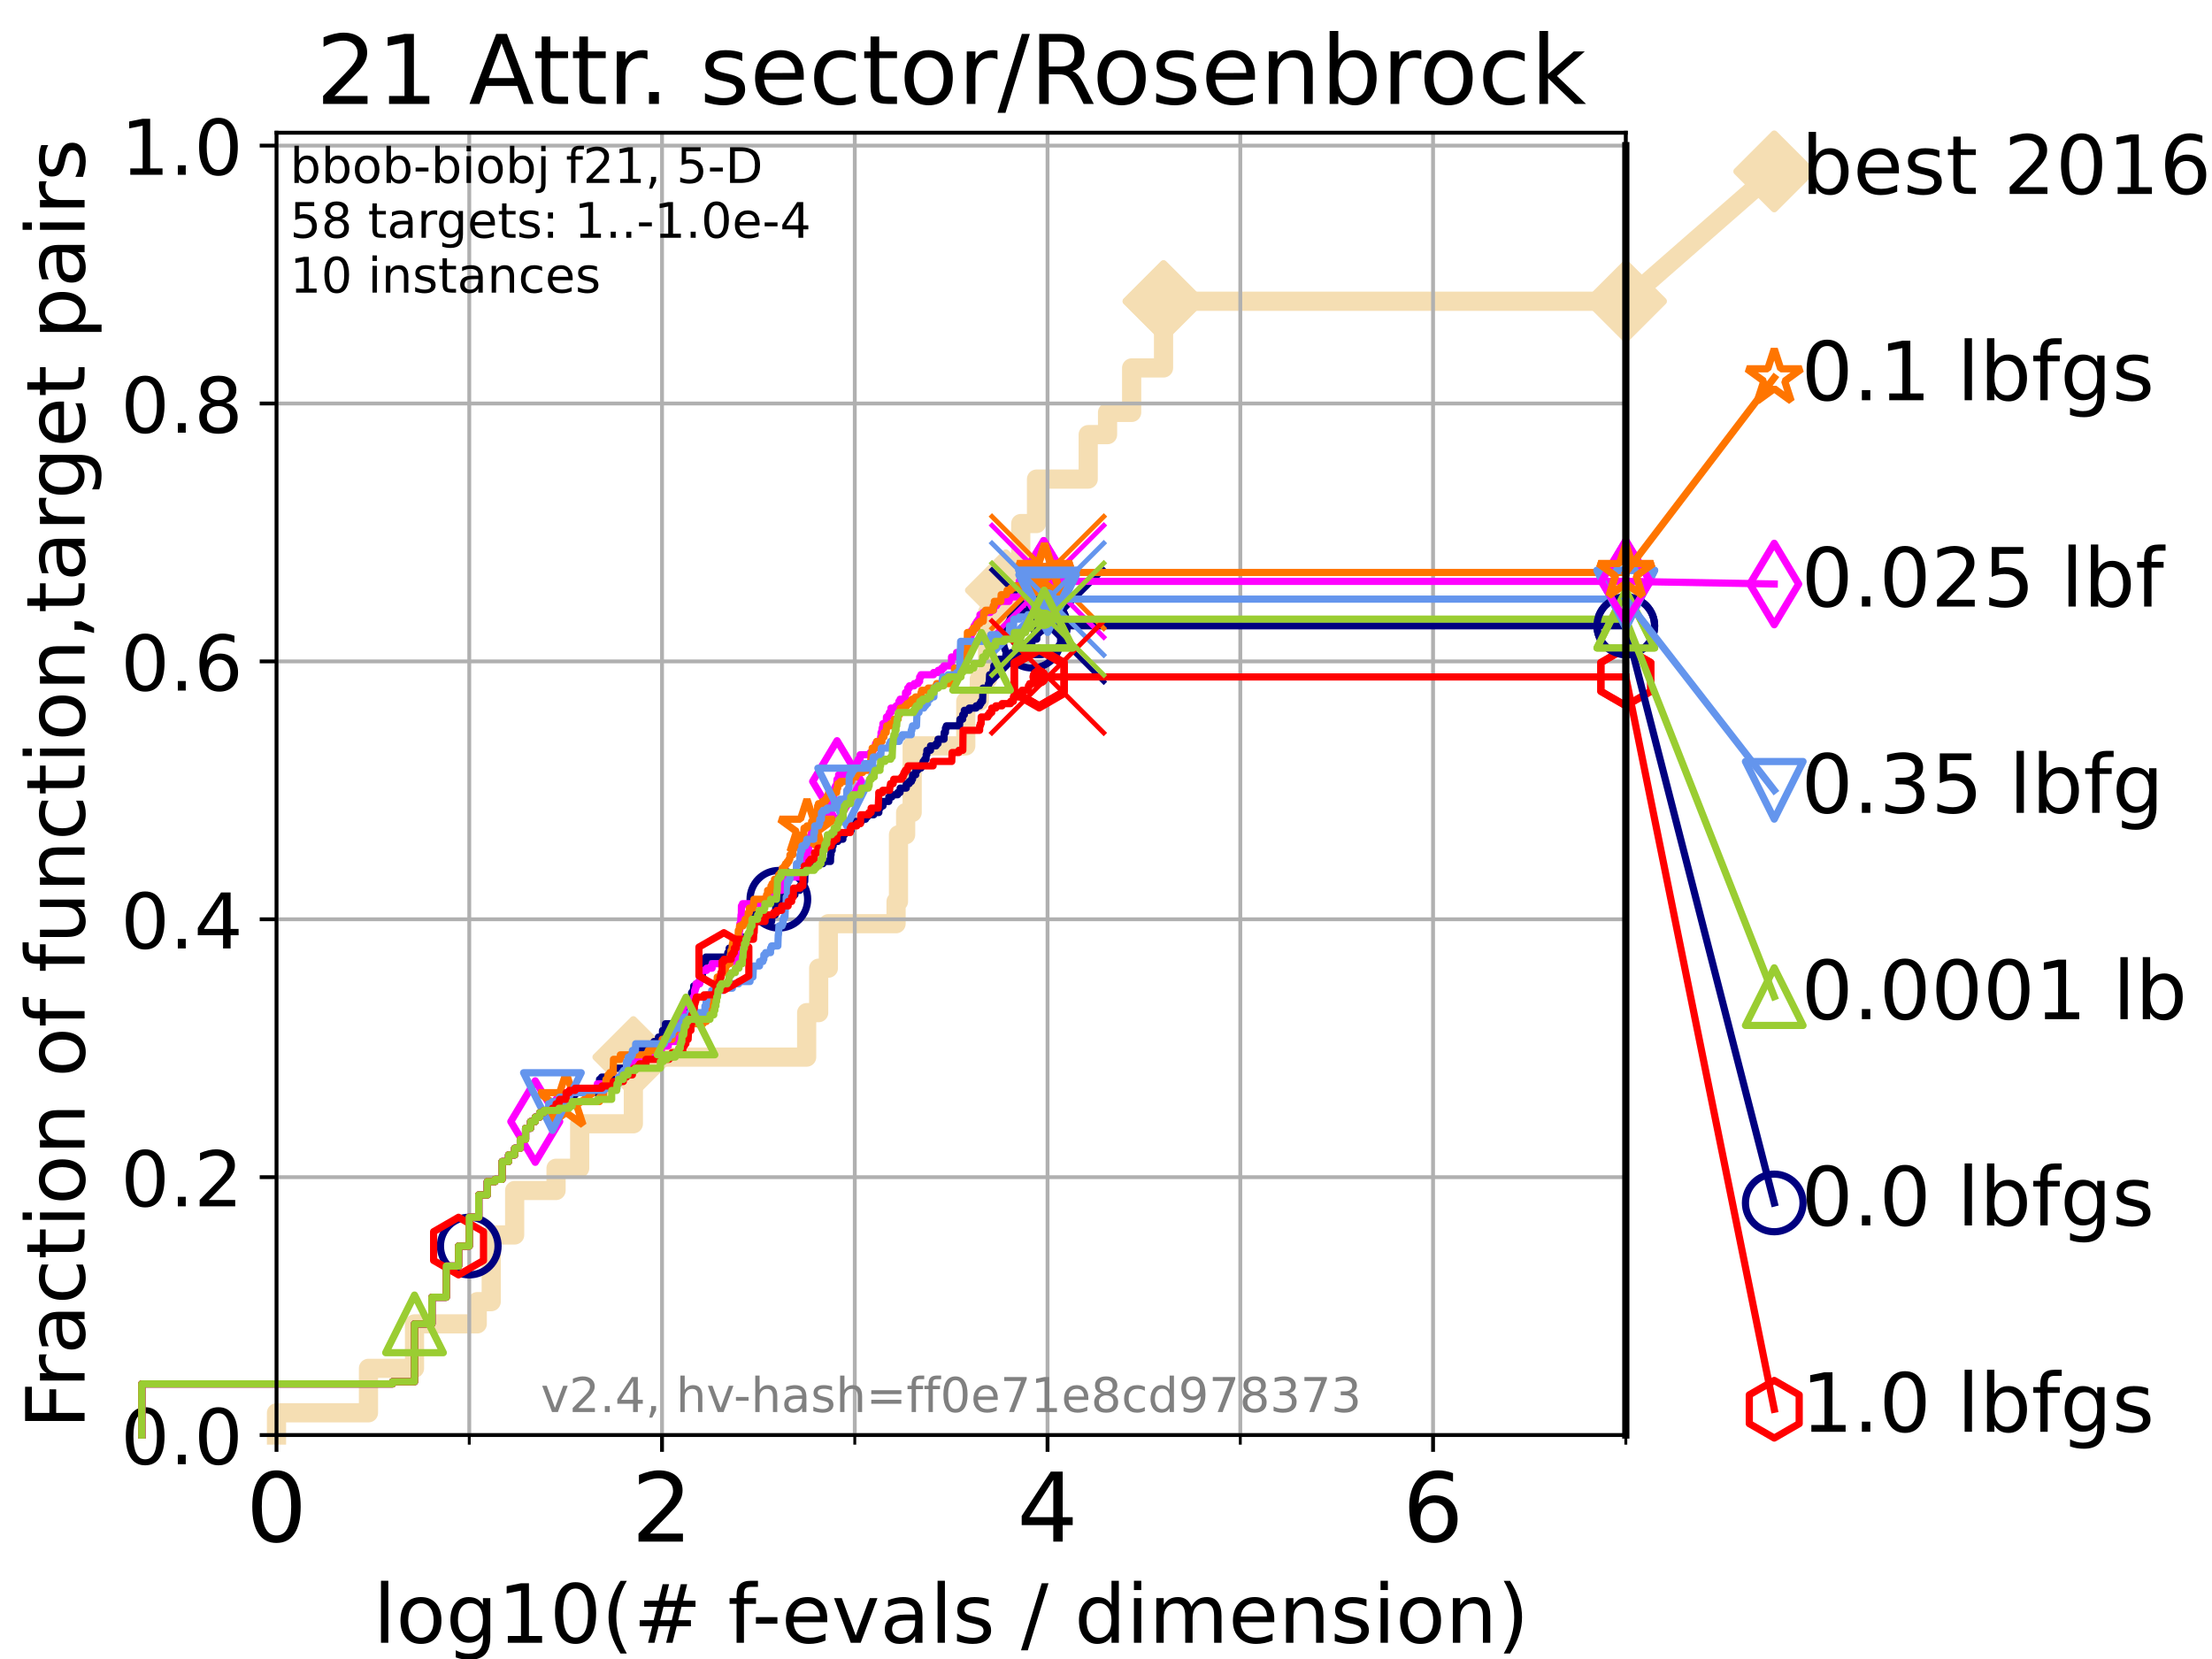 <?xml version="1.0" encoding="utf-8" standalone="no"?>
<!DOCTYPE svg PUBLIC "-//W3C//DTD SVG 1.1//EN"
  "http://www.w3.org/Graphics/SVG/1.1/DTD/svg11.dtd">
<!-- Created with matplotlib (https://matplotlib.org/) -->
<svg height="345.6pt" version="1.1" viewBox="0 0 460.8 345.6" width="460.8pt" xmlns="http://www.w3.org/2000/svg" xmlns:xlink="http://www.w3.org/1999/xlink">
 <defs>
  <style type="text/css">*{stroke-linecap:butt;stroke-linejoin:round;}</style>
 </defs>
 <g id="figure_1">
  <g id="patch_1">
   <path d="M 0 345.6 
L 460.8 345.6 
L 460.8 0 
L 0 0 
z
" style="fill:#ffffff;"/>
  </g>
  <g id="axes_1">
   <g id="patch_2">
    <path d="M 57.6 298.944 
L 338.688 298.944 
L 338.688 27.648 
L 57.6 27.648 
z
" style="fill:#ffffff;"/>
   </g>
   <g id="line2d_1">
    <path d="M 57.6 298.944 
L 57.6 294.313 
L 76.759 294.313 
L 76.759 285.05 
L 86.351 285.05 
L 86.351 275.788 
L 99.418 275.788 
L 99.418 271.157 
L 102.331 271.157 
L 102.331 257.263 
L 107.213 257.263 
L 107.213 248.001 
L 115.835 248.001 
L 115.835 243.37 
L 120.759 243.37 
L 120.759 234.107 
L 131.938 234.107 
L 131.938 220.214 
L 168.042 220.214 
L 168.042 210.951 
L 170.548 210.951 
L 170.548 201.689 
L 172.564 201.689 
L 172.564 192.426 
L 186.668 192.426 
L 186.668 187.795 
L 187.17 187.795 
L 187.17 173.901 
L 188.662 173.901 
L 188.662 169.27 
L 190.021 169.27 
L 190.021 155.377 
L 201.187 155.377 
L 201.187 146.114 
L 204.003 146.114 
L 204.003 141.483 
L 205.732 141.483 
L 205.732 127.589 
L 209.547 127.589 
L 209.547 122.958 
L 212.64 122.958 
L 212.64 109.065 
L 215.925 109.065 
L 215.925 99.802 
L 226.693 99.802 
L 226.693 90.54 
L 230.723 90.54 
L 230.723 85.909 
L 235.744 85.909 
L 235.744 76.646 
L 242.385 76.646 
L 242.385 62.753 
L 338.688 62.753 
" style="fill:none;stroke:#f5deb3;stroke-linecap:square;stroke-width:4;"/>
   </g>
   <g id="line2d_2">
    <defs>
     <path d="M 0 7.778 
L 7.778 0 
L 0 -7.778 
L -7.778 0 
z
" id="m264f6fd54c" style="stroke:#f5deb3;stroke-linejoin:miter;stroke-width:1.5;"/>
    </defs>
    <g>
     <use style="fill:#f5deb3;stroke:#f5deb3;stroke-linejoin:miter;stroke-width:1.5;" x="131.938" xlink:href="#m264f6fd54c" y="220.214"/>
     <use style="fill:#f5deb3;stroke:#f5deb3;stroke-linejoin:miter;stroke-width:1.5;" x="209.547" xlink:href="#m264f6fd54c" y="122.958"/>
     <use style="fill:#f5deb3;stroke:#f5deb3;stroke-linejoin:miter;stroke-width:1.5;" x="242.385" xlink:href="#m264f6fd54c" y="62.753"/>
     <use style="fill:#f5deb3;stroke:#f5deb3;stroke-linejoin:miter;stroke-width:1.5;" x="242.385" xlink:href="#m264f6fd54c" y="62.753"/>
     <use style="fill:#f5deb3;stroke:#f5deb3;stroke-linejoin:miter;stroke-width:1.5;" x="338.688" xlink:href="#m264f6fd54c" y="62.753"/>
    </g>
   </g>
   <g id="line2d_3">
    <path style="fill:none;stroke:#f5deb3;stroke-linecap:square;stroke-width:4;"/>
    <g/>
   </g>
   <g id="line2d_4">
    <path d="M 338.688 62.753 
L 369.608 35.706 
" style="fill:none;stroke:#f5deb3;stroke-linecap:square;stroke-width:4;"/>
    <g>
     <use style="fill:#f5deb3;stroke:#f5deb3;stroke-linejoin:miter;stroke-width:1.5;" x="338.688" xlink:href="#m264f6fd54c" y="62.753"/>
     <use style="fill:#f5deb3;stroke:#f5deb3;stroke-linejoin:miter;stroke-width:1.5;" x="369.608" xlink:href="#m264f6fd54c" y="35.706"/>
    </g>
   </g>
   <g id="matplotlib.axis_1">
    <g id="xtick_1">
     <g id="line2d_5">
      <path clip-path="url(#p93d3b398d9)" d="M 57.6 298.944 
L 57.6 27.648 
" style="fill:none;stroke:#b0b0b0;stroke-linecap:square;stroke-width:0.8;"/>
     </g>
     <g id="line2d_6">
      <defs>
       <path d="M 0 0 
L 0 3.5 
" id="mc80e7c123c" style="stroke:#000000;stroke-width:0.8;"/>
      </defs>
      <g>
       <use style="stroke:#000000;stroke-width:0.8;" x="57.6" xlink:href="#mc80e7c123c" y="298.944"/>
      </g>
     </g>
     <g id="text_1">
      <!-- 0 -->
      <g transform="translate(51.237 321.141)scale(0.2 -0.2)">
       <defs>
        <path d="M 31.781 66.406 
Q 24.172 66.406 20.328 58.906 
Q 16.5 51.422 16.5 36.375 
Q 16.5 21.391 20.328 13.891 
Q 24.172 6.391 31.781 6.391 
Q 39.453 6.391 43.281 13.891 
Q 47.125 21.391 47.125 36.375 
Q 47.125 51.422 43.281 58.906 
Q 39.453 66.406 31.781 66.406 
z
M 31.781 74.219 
Q 44.047 74.219 50.516 64.516 
Q 56.984 54.828 56.984 36.375 
Q 56.984 17.969 50.516 8.266 
Q 44.047 -1.422 31.781 -1.422 
Q 19.531 -1.422 13.062 8.266 
Q 6.594 17.969 6.594 36.375 
Q 6.594 54.828 13.062 64.516 
Q 19.531 74.219 31.781 74.219 
z
" id="DejaVuSans-48"/>
       </defs>
       <use xlink:href="#DejaVuSans-48"/>
      </g>
     </g>
    </g>
    <g id="xtick_2">
     <g id="line2d_7">
      <path clip-path="url(#p93d3b398d9)" d="M 137.911 298.944 
L 137.911 27.648 
" style="fill:none;stroke:#b0b0b0;stroke-linecap:square;stroke-width:0.8;"/>
     </g>
     <g id="line2d_8">
      <g>
       <use style="stroke:#000000;stroke-width:0.8;" x="137.911" xlink:href="#mc80e7c123c" y="298.944"/>
      </g>
     </g>
     <g id="text_2">
      <!-- 2 -->
      <g transform="translate(131.548 321.141)scale(0.2 -0.2)">
       <defs>
        <path d="M 19.188 8.297 
L 53.609 8.297 
L 53.609 0 
L 7.328 0 
L 7.328 8.297 
Q 12.938 14.109 22.625 23.891 
Q 32.328 33.688 34.812 36.531 
Q 39.547 41.844 41.422 45.531 
Q 43.312 49.219 43.312 52.781 
Q 43.312 58.594 39.234 62.25 
Q 35.156 65.922 28.609 65.922 
Q 23.969 65.922 18.812 64.312 
Q 13.672 62.703 7.812 59.422 
L 7.812 69.391 
Q 13.766 71.781 18.938 73 
Q 24.125 74.219 28.422 74.219 
Q 39.75 74.219 46.484 68.547 
Q 53.219 62.891 53.219 53.422 
Q 53.219 48.922 51.531 44.891 
Q 49.859 40.875 45.406 35.406 
Q 44.188 33.984 37.641 27.219 
Q 31.109 20.453 19.188 8.297 
z
" id="DejaVuSans-50"/>
       </defs>
       <use xlink:href="#DejaVuSans-50"/>
      </g>
     </g>
    </g>
    <g id="xtick_3">
     <g id="line2d_9">
      <path clip-path="url(#p93d3b398d9)" d="M 218.222 298.944 
L 218.222 27.648 
" style="fill:none;stroke:#b0b0b0;stroke-linecap:square;stroke-width:0.8;"/>
     </g>
     <g id="line2d_10">
      <g>
       <use style="stroke:#000000;stroke-width:0.8;" x="218.222" xlink:href="#mc80e7c123c" y="298.944"/>
      </g>
     </g>
     <g id="text_3">
      <!-- 4 -->
      <g transform="translate(211.859 321.141)scale(0.2 -0.2)">
       <defs>
        <path d="M 37.797 64.312 
L 12.891 25.391 
L 37.797 25.391 
z
M 35.203 72.906 
L 47.609 72.906 
L 47.609 25.391 
L 58.016 25.391 
L 58.016 17.188 
L 47.609 17.188 
L 47.609 0 
L 37.797 0 
L 37.797 17.188 
L 4.891 17.188 
L 4.891 26.703 
z
" id="DejaVuSans-52"/>
       </defs>
       <use xlink:href="#DejaVuSans-52"/>
      </g>
     </g>
    </g>
    <g id="xtick_4">
     <g id="line2d_11">
      <path clip-path="url(#p93d3b398d9)" d="M 298.533 298.944 
L 298.533 27.648 
" style="fill:none;stroke:#b0b0b0;stroke-linecap:square;stroke-width:0.8;"/>
     </g>
     <g id="line2d_12">
      <g>
       <use style="stroke:#000000;stroke-width:0.8;" x="298.533" xlink:href="#mc80e7c123c" y="298.944"/>
      </g>
     </g>
     <g id="text_4">
      <!-- 6 -->
      <g transform="translate(292.17 321.141)scale(0.2 -0.2)">
       <defs>
        <path d="M 33.016 40.375 
Q 26.375 40.375 22.484 35.828 
Q 18.609 31.297 18.609 23.391 
Q 18.609 15.531 22.484 10.953 
Q 26.375 6.391 33.016 6.391 
Q 39.656 6.391 43.531 10.953 
Q 47.406 15.531 47.406 23.391 
Q 47.406 31.297 43.531 35.828 
Q 39.656 40.375 33.016 40.375 
z
M 52.594 71.297 
L 52.594 62.312 
Q 48.875 64.062 45.094 64.984 
Q 41.312 65.922 37.594 65.922 
Q 27.828 65.922 22.672 59.328 
Q 17.531 52.734 16.797 39.406 
Q 19.672 43.656 24.016 45.922 
Q 28.375 48.188 33.594 48.188 
Q 44.578 48.188 50.953 41.516 
Q 57.328 34.859 57.328 23.391 
Q 57.328 12.156 50.688 5.359 
Q 44.047 -1.422 33.016 -1.422 
Q 20.359 -1.422 13.672 8.266 
Q 6.984 17.969 6.984 36.375 
Q 6.984 53.656 15.188 63.938 
Q 23.391 74.219 37.203 74.219 
Q 40.922 74.219 44.703 73.484 
Q 48.484 72.75 52.594 71.297 
z
" id="DejaVuSans-54"/>
       </defs>
       <use xlink:href="#DejaVuSans-54"/>
      </g>
     </g>
    </g>
    <g id="xtick_5">
     <g id="line2d_13">
      <path clip-path="url(#p93d3b398d9)" d="M 97.755 298.944 
L 97.755 27.648 
" style="fill:none;stroke:#b0b0b0;stroke-linecap:square;stroke-width:0.8;"/>
     </g>
     <g id="line2d_14">
      <defs>
       <path d="M 0 0 
L 0 2 
" id="m64b313c9cc" style="stroke:#000000;stroke-width:0.6;"/>
      </defs>
      <g>
       <use style="stroke:#000000;stroke-width:0.6;" x="97.755" xlink:href="#m64b313c9cc" y="298.944"/>
      </g>
     </g>
    </g>
    <g id="xtick_6">
     <g id="line2d_15">
      <path clip-path="url(#p93d3b398d9)" d="M 178.066 298.944 
L 178.066 27.648 
" style="fill:none;stroke:#b0b0b0;stroke-linecap:square;stroke-width:0.8;"/>
     </g>
     <g id="line2d_16">
      <g>
       <use style="stroke:#000000;stroke-width:0.6;" x="178.066" xlink:href="#m64b313c9cc" y="298.944"/>
      </g>
     </g>
    </g>
    <g id="xtick_7">
     <g id="line2d_17">
      <path clip-path="url(#p93d3b398d9)" d="M 258.377 298.944 
L 258.377 27.648 
" style="fill:none;stroke:#b0b0b0;stroke-linecap:square;stroke-width:0.8;"/>
     </g>
     <g id="line2d_18">
      <g>
       <use style="stroke:#000000;stroke-width:0.6;" x="258.377" xlink:href="#m64b313c9cc" y="298.944"/>
      </g>
     </g>
    </g>
    <g id="xtick_8">
     <g id="line2d_19">
      <path clip-path="url(#p93d3b398d9)" d="M 338.688 298.944 
L 338.688 27.648 
" style="fill:none;stroke:#b0b0b0;stroke-linecap:square;stroke-width:0.8;"/>
     </g>
     <g id="line2d_20">
      <g>
       <use style="stroke:#000000;stroke-width:0.6;" x="338.688" xlink:href="#m64b313c9cc" y="298.944"/>
      </g>
     </g>
    </g>
    <g id="text_5">
     <!-- log10(# f-evals / dimension) -->
     <g transform="translate(77.764 342.218)scale(0.17 -0.17)">
      <defs>
       <path d="M 9.422 75.984 
L 18.406 75.984 
L 18.406 0 
L 9.422 0 
z
" id="DejaVuSans-108"/>
       <path d="M 30.609 48.391 
Q 23.391 48.391 19.188 42.75 
Q 14.984 37.109 14.984 27.297 
Q 14.984 17.484 19.156 11.844 
Q 23.344 6.203 30.609 6.203 
Q 37.797 6.203 41.984 11.859 
Q 46.188 17.531 46.188 27.297 
Q 46.188 37.016 41.984 42.703 
Q 37.797 48.391 30.609 48.391 
z
M 30.609 56 
Q 42.328 56 49.016 48.375 
Q 55.719 40.766 55.719 27.297 
Q 55.719 13.875 49.016 6.219 
Q 42.328 -1.422 30.609 -1.422 
Q 18.844 -1.422 12.172 6.219 
Q 5.516 13.875 5.516 27.297 
Q 5.516 40.766 12.172 48.375 
Q 18.844 56 30.609 56 
z
" id="DejaVuSans-111"/>
       <path d="M 45.406 27.984 
Q 45.406 37.75 41.375 43.109 
Q 37.359 48.484 30.078 48.484 
Q 22.859 48.484 18.828 43.109 
Q 14.797 37.75 14.797 27.984 
Q 14.797 18.266 18.828 12.891 
Q 22.859 7.516 30.078 7.516 
Q 37.359 7.516 41.375 12.891 
Q 45.406 18.266 45.406 27.984 
z
M 54.391 6.781 
Q 54.391 -7.172 48.188 -13.984 
Q 42 -20.797 29.203 -20.797 
Q 24.469 -20.797 20.266 -20.094 
Q 16.062 -19.391 12.109 -17.922 
L 12.109 -9.188 
Q 16.062 -11.328 19.922 -12.344 
Q 23.781 -13.375 27.781 -13.375 
Q 36.625 -13.375 41.016 -8.766 
Q 45.406 -4.156 45.406 5.172 
L 45.406 9.625 
Q 42.625 4.781 38.281 2.391 
Q 33.938 0 27.875 0 
Q 17.828 0 11.672 7.656 
Q 5.516 15.328 5.516 27.984 
Q 5.516 40.672 11.672 48.328 
Q 17.828 56 27.875 56 
Q 33.938 56 38.281 53.609 
Q 42.625 51.219 45.406 46.391 
L 45.406 54.688 
L 54.391 54.688 
z
" id="DejaVuSans-103"/>
       <path d="M 12.406 8.297 
L 28.516 8.297 
L 28.516 63.922 
L 10.984 60.406 
L 10.984 69.391 
L 28.422 72.906 
L 38.281 72.906 
L 38.281 8.297 
L 54.391 8.297 
L 54.391 0 
L 12.406 0 
z
" id="DejaVuSans-49"/>
       <path d="M 31 75.875 
Q 24.469 64.656 21.281 53.656 
Q 18.109 42.672 18.109 31.391 
Q 18.109 20.125 21.312 9.062 
Q 24.516 -2 31 -13.188 
L 23.188 -13.188 
Q 15.875 -1.703 12.234 9.375 
Q 8.594 20.453 8.594 31.391 
Q 8.594 42.281 12.203 53.312 
Q 15.828 64.359 23.188 75.875 
z
" id="DejaVuSans-40"/>
       <path d="M 51.125 44 
L 36.922 44 
L 32.812 27.688 
L 47.125 27.688 
z
M 43.797 71.781 
L 38.719 51.516 
L 52.984 51.516 
L 58.109 71.781 
L 65.922 71.781 
L 60.891 51.516 
L 76.125 51.516 
L 76.125 44 
L 58.984 44 
L 54.984 27.688 
L 70.516 27.688 
L 70.516 20.219 
L 53.078 20.219 
L 48 0 
L 40.188 0 
L 45.219 20.219 
L 30.906 20.219 
L 25.875 0 
L 18.016 0 
L 23.094 20.219 
L 7.719 20.219 
L 7.719 27.688 
L 24.906 27.688 
L 29 44 
L 13.281 44 
L 13.281 51.516 
L 30.906 51.516 
L 35.891 71.781 
z
" id="DejaVuSans-35"/>
       <path id="DejaVuSans-32"/>
       <path d="M 37.109 75.984 
L 37.109 68.5 
L 28.516 68.5 
Q 23.688 68.5 21.797 66.547 
Q 19.922 64.594 19.922 59.516 
L 19.922 54.688 
L 34.719 54.688 
L 34.719 47.703 
L 19.922 47.703 
L 19.922 0 
L 10.891 0 
L 10.891 47.703 
L 2.297 47.703 
L 2.297 54.688 
L 10.891 54.688 
L 10.891 58.5 
Q 10.891 67.625 15.141 71.797 
Q 19.391 75.984 28.609 75.984 
z
" id="DejaVuSans-102"/>
       <path d="M 4.891 31.391 
L 31.203 31.391 
L 31.203 23.391 
L 4.891 23.391 
z
" id="DejaVuSans-45"/>
       <path d="M 56.203 29.594 
L 56.203 25.203 
L 14.891 25.203 
Q 15.484 15.922 20.484 11.062 
Q 25.484 6.203 34.422 6.203 
Q 39.594 6.203 44.453 7.469 
Q 49.312 8.734 54.109 11.281 
L 54.109 2.781 
Q 49.266 0.734 44.188 -0.344 
Q 39.109 -1.422 33.891 -1.422 
Q 20.797 -1.422 13.156 6.188 
Q 5.516 13.812 5.516 26.812 
Q 5.516 40.234 12.766 48.109 
Q 20.016 56 32.328 56 
Q 43.359 56 49.781 48.891 
Q 56.203 41.797 56.203 29.594 
z
M 47.219 32.234 
Q 47.125 39.594 43.094 43.984 
Q 39.062 48.391 32.422 48.391 
Q 24.906 48.391 20.391 44.141 
Q 15.875 39.891 15.188 32.172 
z
" id="DejaVuSans-101"/>
       <path d="M 2.984 54.688 
L 12.5 54.688 
L 29.594 8.797 
L 46.688 54.688 
L 56.203 54.688 
L 35.688 0 
L 23.484 0 
z
" id="DejaVuSans-118"/>
       <path d="M 34.281 27.484 
Q 23.391 27.484 19.188 25 
Q 14.984 22.516 14.984 16.5 
Q 14.984 11.719 18.141 8.906 
Q 21.297 6.109 26.703 6.109 
Q 34.188 6.109 38.703 11.406 
Q 43.219 16.703 43.219 25.484 
L 43.219 27.484 
z
M 52.203 31.203 
L 52.203 0 
L 43.219 0 
L 43.219 8.297 
Q 40.141 3.328 35.547 0.953 
Q 30.953 -1.422 24.312 -1.422 
Q 15.922 -1.422 10.953 3.297 
Q 6 8.016 6 15.922 
Q 6 25.141 12.172 29.828 
Q 18.359 34.516 30.609 34.516 
L 43.219 34.516 
L 43.219 35.406 
Q 43.219 41.609 39.141 45 
Q 35.062 48.391 27.688 48.391 
Q 23 48.391 18.547 47.266 
Q 14.109 46.141 10.016 43.891 
L 10.016 52.203 
Q 14.938 54.109 19.578 55.047 
Q 24.219 56 28.609 56 
Q 40.484 56 46.344 49.844 
Q 52.203 43.703 52.203 31.203 
z
" id="DejaVuSans-97"/>
       <path d="M 44.281 53.078 
L 44.281 44.578 
Q 40.484 46.531 36.375 47.5 
Q 32.281 48.484 27.875 48.484 
Q 21.188 48.484 17.844 46.438 
Q 14.5 44.391 14.5 40.281 
Q 14.5 37.156 16.891 35.375 
Q 19.281 33.594 26.516 31.984 
L 29.594 31.297 
Q 39.156 29.25 43.188 25.516 
Q 47.219 21.781 47.219 15.094 
Q 47.219 7.469 41.188 3.016 
Q 35.156 -1.422 24.609 -1.422 
Q 20.219 -1.422 15.453 -0.562 
Q 10.688 0.297 5.422 2 
L 5.422 11.281 
Q 10.406 8.688 15.234 7.391 
Q 20.062 6.109 24.812 6.109 
Q 31.156 6.109 34.562 8.281 
Q 37.984 10.453 37.984 14.406 
Q 37.984 18.062 35.516 20.016 
Q 33.062 21.969 24.703 23.781 
L 21.578 24.516 
Q 13.234 26.266 9.516 29.906 
Q 5.812 33.547 5.812 39.891 
Q 5.812 47.609 11.281 51.797 
Q 16.75 56 26.812 56 
Q 31.781 56 36.172 55.266 
Q 40.578 54.547 44.281 53.078 
z
" id="DejaVuSans-115"/>
       <path d="M 25.391 72.906 
L 33.688 72.906 
L 8.297 -9.281 
L 0 -9.281 
z
" id="DejaVuSans-47"/>
       <path d="M 45.406 46.391 
L 45.406 75.984 
L 54.391 75.984 
L 54.391 0 
L 45.406 0 
L 45.406 8.203 
Q 42.578 3.328 38.25 0.953 
Q 33.938 -1.422 27.875 -1.422 
Q 17.969 -1.422 11.734 6.484 
Q 5.516 14.406 5.516 27.297 
Q 5.516 40.188 11.734 48.094 
Q 17.969 56 27.875 56 
Q 33.938 56 38.25 53.625 
Q 42.578 51.266 45.406 46.391 
z
M 14.797 27.297 
Q 14.797 17.391 18.875 11.75 
Q 22.953 6.109 30.078 6.109 
Q 37.203 6.109 41.297 11.75 
Q 45.406 17.391 45.406 27.297 
Q 45.406 37.203 41.297 42.844 
Q 37.203 48.484 30.078 48.484 
Q 22.953 48.484 18.875 42.844 
Q 14.797 37.203 14.797 27.297 
z
" id="DejaVuSans-100"/>
       <path d="M 9.422 54.688 
L 18.406 54.688 
L 18.406 0 
L 9.422 0 
z
M 9.422 75.984 
L 18.406 75.984 
L 18.406 64.594 
L 9.422 64.594 
z
" id="DejaVuSans-105"/>
       <path d="M 52 44.188 
Q 55.375 50.25 60.062 53.125 
Q 64.75 56 71.094 56 
Q 79.641 56 84.281 50.016 
Q 88.922 44.047 88.922 33.016 
L 88.922 0 
L 79.891 0 
L 79.891 32.719 
Q 79.891 40.578 77.094 44.375 
Q 74.312 48.188 68.609 48.188 
Q 61.625 48.188 57.562 43.547 
Q 53.516 38.922 53.516 30.906 
L 53.516 0 
L 44.484 0 
L 44.484 32.719 
Q 44.484 40.625 41.703 44.406 
Q 38.922 48.188 33.109 48.188 
Q 26.219 48.188 22.156 43.531 
Q 18.109 38.875 18.109 30.906 
L 18.109 0 
L 9.078 0 
L 9.078 54.688 
L 18.109 54.688 
L 18.109 46.188 
Q 21.188 51.219 25.484 53.609 
Q 29.781 56 35.688 56 
Q 41.656 56 45.828 52.969 
Q 50 49.953 52 44.188 
z
" id="DejaVuSans-109"/>
       <path d="M 54.891 33.016 
L 54.891 0 
L 45.906 0 
L 45.906 32.719 
Q 45.906 40.484 42.875 44.328 
Q 39.844 48.188 33.797 48.188 
Q 26.516 48.188 22.312 43.547 
Q 18.109 38.922 18.109 30.906 
L 18.109 0 
L 9.078 0 
L 9.078 54.688 
L 18.109 54.688 
L 18.109 46.188 
Q 21.344 51.125 25.703 53.562 
Q 30.078 56 35.797 56 
Q 45.219 56 50.047 50.172 
Q 54.891 44.344 54.891 33.016 
z
" id="DejaVuSans-110"/>
       <path d="M 8.016 75.875 
L 15.828 75.875 
Q 23.141 64.359 26.781 53.312 
Q 30.422 42.281 30.422 31.391 
Q 30.422 20.453 26.781 9.375 
Q 23.141 -1.703 15.828 -13.188 
L 8.016 -13.188 
Q 14.5 -2 17.703 9.062 
Q 20.906 20.125 20.906 31.391 
Q 20.906 42.672 17.703 53.656 
Q 14.5 64.656 8.016 75.875 
z
" id="DejaVuSans-41"/>
      </defs>
      <use xlink:href="#DejaVuSans-108"/>
      <use x="27.783" xlink:href="#DejaVuSans-111"/>
      <use x="88.965" xlink:href="#DejaVuSans-103"/>
      <use x="152.441" xlink:href="#DejaVuSans-49"/>
      <use x="216.064" xlink:href="#DejaVuSans-48"/>
      <use x="279.688" xlink:href="#DejaVuSans-40"/>
      <use x="318.701" xlink:href="#DejaVuSans-35"/>
      <use x="402.49" xlink:href="#DejaVuSans-32"/>
      <use x="434.277" xlink:href="#DejaVuSans-102"/>
      <use x="463.982" xlink:href="#DejaVuSans-45"/>
      <use x="500.066" xlink:href="#DejaVuSans-101"/>
      <use x="561.59" xlink:href="#DejaVuSans-118"/>
      <use x="620.77" xlink:href="#DejaVuSans-97"/>
      <use x="682.049" xlink:href="#DejaVuSans-108"/>
      <use x="709.832" xlink:href="#DejaVuSans-115"/>
      <use x="761.932" xlink:href="#DejaVuSans-32"/>
      <use x="793.719" xlink:href="#DejaVuSans-47"/>
      <use x="827.41" xlink:href="#DejaVuSans-32"/>
      <use x="859.197" xlink:href="#DejaVuSans-100"/>
      <use x="922.674" xlink:href="#DejaVuSans-105"/>
      <use x="950.457" xlink:href="#DejaVuSans-109"/>
      <use x="1047.869" xlink:href="#DejaVuSans-101"/>
      <use x="1109.393" xlink:href="#DejaVuSans-110"/>
      <use x="1172.771" xlink:href="#DejaVuSans-115"/>
      <use x="1224.871" xlink:href="#DejaVuSans-105"/>
      <use x="1252.654" xlink:href="#DejaVuSans-111"/>
      <use x="1313.836" xlink:href="#DejaVuSans-110"/>
      <use x="1377.215" xlink:href="#DejaVuSans-41"/>
     </g>
    </g>
   </g>
   <g id="matplotlib.axis_2">
    <g id="ytick_1">
     <g id="line2d_21">
      <path clip-path="url(#p93d3b398d9)" d="M 57.6 298.944 
L 338.688 298.944 
" style="fill:none;stroke:#b0b0b0;stroke-linecap:square;stroke-width:0.8;"/>
     </g>
     <g id="line2d_22">
      <defs>
       <path d="M 0 0 
L -3.5 0 
" id="m1c985418bc" style="stroke:#000000;stroke-width:0.8;"/>
      </defs>
      <g>
       <use style="stroke:#000000;stroke-width:0.8;" x="57.6" xlink:href="#m1c985418bc" y="298.944"/>
      </g>
     </g>
     <g id="text_6">
      <!-- 0.0 -->
      <g transform="translate(25.155 305.023)scale(0.16 -0.16)">
       <defs>
        <path d="M 10.688 12.406 
L 21 12.406 
L 21 0 
L 10.688 0 
z
" id="DejaVuSans-46"/>
       </defs>
       <use xlink:href="#DejaVuSans-48"/>
       <use x="63.623" xlink:href="#DejaVuSans-46"/>
       <use x="95.41" xlink:href="#DejaVuSans-48"/>
      </g>
     </g>
    </g>
    <g id="ytick_2">
     <g id="line2d_23">
      <path clip-path="url(#p93d3b398d9)" d="M 57.6 245.222 
L 338.688 245.222 
" style="fill:none;stroke:#b0b0b0;stroke-linecap:square;stroke-width:0.8;"/>
     </g>
     <g id="line2d_24">
      <g>
       <use style="stroke:#000000;stroke-width:0.8;" x="57.6" xlink:href="#m1c985418bc" y="245.222"/>
      </g>
     </g>
     <g id="text_7">
      <!-- 0.2 -->
      <g transform="translate(25.155 251.301)scale(0.16 -0.16)">
       <use xlink:href="#DejaVuSans-48"/>
       <use x="63.623" xlink:href="#DejaVuSans-46"/>
       <use x="95.41" xlink:href="#DejaVuSans-50"/>
      </g>
     </g>
    </g>
    <g id="ytick_3">
     <g id="line2d_25">
      <path clip-path="url(#p93d3b398d9)" d="M 57.6 191.5 
L 338.688 191.5 
" style="fill:none;stroke:#b0b0b0;stroke-linecap:square;stroke-width:0.8;"/>
     </g>
     <g id="line2d_26">
      <g>
       <use style="stroke:#000000;stroke-width:0.8;" x="57.6" xlink:href="#m1c985418bc" y="191.5"/>
      </g>
     </g>
     <g id="text_8">
      <!-- 0.4 -->
      <g transform="translate(25.155 197.579)scale(0.16 -0.16)">
       <use xlink:href="#DejaVuSans-48"/>
       <use x="63.623" xlink:href="#DejaVuSans-46"/>
       <use x="95.41" xlink:href="#DejaVuSans-52"/>
      </g>
     </g>
    </g>
    <g id="ytick_4">
     <g id="line2d_27">
      <path clip-path="url(#p93d3b398d9)" d="M 57.6 137.778 
L 338.688 137.778 
" style="fill:none;stroke:#b0b0b0;stroke-linecap:square;stroke-width:0.8;"/>
     </g>
     <g id="line2d_28">
      <g>
       <use style="stroke:#000000;stroke-width:0.8;" x="57.6" xlink:href="#m1c985418bc" y="137.778"/>
      </g>
     </g>
     <g id="text_9">
      <!-- 0.6 -->
      <g transform="translate(25.155 143.857)scale(0.16 -0.16)">
       <use xlink:href="#DejaVuSans-48"/>
       <use x="63.623" xlink:href="#DejaVuSans-46"/>
       <use x="95.41" xlink:href="#DejaVuSans-54"/>
      </g>
     </g>
    </g>
    <g id="ytick_5">
     <g id="line2d_29">
      <path clip-path="url(#p93d3b398d9)" d="M 57.6 84.056 
L 338.688 84.056 
" style="fill:none;stroke:#b0b0b0;stroke-linecap:square;stroke-width:0.8;"/>
     </g>
     <g id="line2d_30">
      <g>
       <use style="stroke:#000000;stroke-width:0.8;" x="57.6" xlink:href="#m1c985418bc" y="84.056"/>
      </g>
     </g>
     <g id="text_10">
      <!-- 0.8 -->
      <g transform="translate(25.155 90.135)scale(0.16 -0.16)">
       <defs>
        <path d="M 31.781 34.625 
Q 24.75 34.625 20.719 30.859 
Q 16.703 27.094 16.703 20.516 
Q 16.703 13.922 20.719 10.156 
Q 24.75 6.391 31.781 6.391 
Q 38.812 6.391 42.859 10.172 
Q 46.922 13.969 46.922 20.516 
Q 46.922 27.094 42.891 30.859 
Q 38.875 34.625 31.781 34.625 
z
M 21.922 38.812 
Q 15.578 40.375 12.031 44.719 
Q 8.5 49.078 8.5 55.328 
Q 8.5 64.062 14.719 69.141 
Q 20.953 74.219 31.781 74.219 
Q 42.672 74.219 48.875 69.141 
Q 55.078 64.062 55.078 55.328 
Q 55.078 49.078 51.531 44.719 
Q 48 40.375 41.703 38.812 
Q 48.828 37.156 52.797 32.312 
Q 56.781 27.484 56.781 20.516 
Q 56.781 9.906 50.312 4.234 
Q 43.844 -1.422 31.781 -1.422 
Q 19.734 -1.422 13.25 4.234 
Q 6.781 9.906 6.781 20.516 
Q 6.781 27.484 10.781 32.312 
Q 14.797 37.156 21.922 38.812 
z
M 18.312 54.391 
Q 18.312 48.734 21.844 45.562 
Q 25.391 42.391 31.781 42.391 
Q 38.141 42.391 41.719 45.562 
Q 45.312 48.734 45.312 54.391 
Q 45.312 60.062 41.719 63.234 
Q 38.141 66.406 31.781 66.406 
Q 25.391 66.406 21.844 63.234 
Q 18.312 60.062 18.312 54.391 
z
" id="DejaVuSans-56"/>
       </defs>
       <use xlink:href="#DejaVuSans-48"/>
       <use x="63.623" xlink:href="#DejaVuSans-46"/>
       <use x="95.41" xlink:href="#DejaVuSans-56"/>
      </g>
     </g>
    </g>
    <g id="ytick_6">
     <g id="line2d_31">
      <path clip-path="url(#p93d3b398d9)" d="M 57.6 30.334 
L 338.688 30.334 
" style="fill:none;stroke:#b0b0b0;stroke-linecap:square;stroke-width:0.8;"/>
     </g>
     <g id="line2d_32">
      <g>
       <use style="stroke:#000000;stroke-width:0.8;" x="57.6" xlink:href="#m1c985418bc" y="30.334"/>
      </g>
     </g>
     <g id="text_11">
      <!-- 1.0 -->
      <g transform="translate(25.155 36.413)scale(0.16 -0.16)">
       <use xlink:href="#DejaVuSans-49"/>
       <use x="63.623" xlink:href="#DejaVuSans-46"/>
       <use x="95.41" xlink:href="#DejaVuSans-48"/>
      </g>
     </g>
    </g>
    <g id="text_12">
     <!-- Fraction of function,target pairs -->
     <g transform="translate(17.62 297.681)rotate(-90)scale(0.17 -0.17)">
      <defs>
       <path d="M 9.812 72.906 
L 51.703 72.906 
L 51.703 64.594 
L 19.672 64.594 
L 19.672 43.109 
L 48.578 43.109 
L 48.578 34.812 
L 19.672 34.812 
L 19.672 0 
L 9.812 0 
z
" id="DejaVuSans-70"/>
       <path d="M 41.109 46.297 
Q 39.594 47.172 37.812 47.578 
Q 36.031 48 33.891 48 
Q 26.266 48 22.188 43.047 
Q 18.109 38.094 18.109 28.812 
L 18.109 0 
L 9.078 0 
L 9.078 54.688 
L 18.109 54.688 
L 18.109 46.188 
Q 20.953 51.172 25.484 53.578 
Q 30.031 56 36.531 56 
Q 37.453 56 38.578 55.875 
Q 39.703 55.766 41.062 55.516 
z
" id="DejaVuSans-114"/>
       <path d="M 48.781 52.594 
L 48.781 44.188 
Q 44.969 46.297 41.141 47.344 
Q 37.312 48.391 33.406 48.391 
Q 24.656 48.391 19.812 42.844 
Q 14.984 37.312 14.984 27.297 
Q 14.984 17.281 19.812 11.734 
Q 24.656 6.203 33.406 6.203 
Q 37.312 6.203 41.141 7.25 
Q 44.969 8.297 48.781 10.406 
L 48.781 2.094 
Q 45.016 0.344 40.984 -0.531 
Q 36.969 -1.422 32.422 -1.422 
Q 20.062 -1.422 12.781 6.344 
Q 5.516 14.109 5.516 27.297 
Q 5.516 40.672 12.859 48.328 
Q 20.219 56 33.016 56 
Q 37.156 56 41.109 55.141 
Q 45.062 54.297 48.781 52.594 
z
" id="DejaVuSans-99"/>
       <path d="M 18.312 70.219 
L 18.312 54.688 
L 36.812 54.688 
L 36.812 47.703 
L 18.312 47.703 
L 18.312 18.016 
Q 18.312 11.328 20.141 9.422 
Q 21.969 7.516 27.594 7.516 
L 36.812 7.516 
L 36.812 0 
L 27.594 0 
Q 17.188 0 13.234 3.875 
Q 9.281 7.766 9.281 18.016 
L 9.281 47.703 
L 2.688 47.703 
L 2.688 54.688 
L 9.281 54.688 
L 9.281 70.219 
z
" id="DejaVuSans-116"/>
       <path d="M 8.5 21.578 
L 8.5 54.688 
L 17.484 54.688 
L 17.484 21.922 
Q 17.484 14.156 20.5 10.266 
Q 23.531 6.391 29.594 6.391 
Q 36.859 6.391 41.078 11.031 
Q 45.312 15.672 45.312 23.688 
L 45.312 54.688 
L 54.297 54.688 
L 54.297 0 
L 45.312 0 
L 45.312 8.406 
Q 42.047 3.422 37.719 1 
Q 33.406 -1.422 27.688 -1.422 
Q 18.266 -1.422 13.375 4.438 
Q 8.5 10.297 8.5 21.578 
z
M 31.109 56 
z
" id="DejaVuSans-117"/>
       <path d="M 11.719 12.406 
L 22.016 12.406 
L 22.016 4 
L 14.016 -11.625 
L 7.719 -11.625 
L 11.719 4 
z
" id="DejaVuSans-44"/>
       <path d="M 18.109 8.203 
L 18.109 -20.797 
L 9.078 -20.797 
L 9.078 54.688 
L 18.109 54.688 
L 18.109 46.391 
Q 20.953 51.266 25.266 53.625 
Q 29.594 56 35.594 56 
Q 45.562 56 51.781 48.094 
Q 58.016 40.188 58.016 27.297 
Q 58.016 14.406 51.781 6.484 
Q 45.562 -1.422 35.594 -1.422 
Q 29.594 -1.422 25.266 0.953 
Q 20.953 3.328 18.109 8.203 
z
M 48.688 27.297 
Q 48.688 37.203 44.609 42.844 
Q 40.531 48.484 33.406 48.484 
Q 26.266 48.484 22.188 42.844 
Q 18.109 37.203 18.109 27.297 
Q 18.109 17.391 22.188 11.75 
Q 26.266 6.109 33.406 6.109 
Q 40.531 6.109 44.609 11.75 
Q 48.688 17.391 48.688 27.297 
z
" id="DejaVuSans-112"/>
      </defs>
      <use xlink:href="#DejaVuSans-70"/>
      <use x="50.27" xlink:href="#DejaVuSans-114"/>
      <use x="91.383" xlink:href="#DejaVuSans-97"/>
      <use x="152.662" xlink:href="#DejaVuSans-99"/>
      <use x="207.643" xlink:href="#DejaVuSans-116"/>
      <use x="246.852" xlink:href="#DejaVuSans-105"/>
      <use x="274.635" xlink:href="#DejaVuSans-111"/>
      <use x="335.816" xlink:href="#DejaVuSans-110"/>
      <use x="399.195" xlink:href="#DejaVuSans-32"/>
      <use x="430.982" xlink:href="#DejaVuSans-111"/>
      <use x="492.164" xlink:href="#DejaVuSans-102"/>
      <use x="527.369" xlink:href="#DejaVuSans-32"/>
      <use x="559.156" xlink:href="#DejaVuSans-102"/>
      <use x="594.361" xlink:href="#DejaVuSans-117"/>
      <use x="657.74" xlink:href="#DejaVuSans-110"/>
      <use x="721.119" xlink:href="#DejaVuSans-99"/>
      <use x="776.1" xlink:href="#DejaVuSans-116"/>
      <use x="815.309" xlink:href="#DejaVuSans-105"/>
      <use x="843.092" xlink:href="#DejaVuSans-111"/>
      <use x="904.273" xlink:href="#DejaVuSans-110"/>
      <use x="967.652" xlink:href="#DejaVuSans-44"/>
      <use x="999.439" xlink:href="#DejaVuSans-116"/>
      <use x="1038.648" xlink:href="#DejaVuSans-97"/>
      <use x="1099.928" xlink:href="#DejaVuSans-114"/>
      <use x="1139.291" xlink:href="#DejaVuSans-103"/>
      <use x="1202.768" xlink:href="#DejaVuSans-101"/>
      <use x="1264.291" xlink:href="#DejaVuSans-116"/>
      <use x="1303.5" xlink:href="#DejaVuSans-32"/>
      <use x="1335.287" xlink:href="#DejaVuSans-112"/>
      <use x="1398.764" xlink:href="#DejaVuSans-97"/>
      <use x="1460.043" xlink:href="#DejaVuSans-105"/>
      <use x="1487.826" xlink:href="#DejaVuSans-114"/>
      <use x="1528.939" xlink:href="#DejaVuSans-115"/>
     </g>
    </g>
   </g>
   <g id="line2d_33">
    <defs>
     <path d="M 0 1.5 
C 0.398 1.5 0.779 1.342 1.061 1.061 
C 1.342 0.779 1.5 0.398 1.5 0 
C 1.5 -0.398 1.342 -0.779 1.061 -1.061 
C 0.779 -1.342 0.398 -1.5 0 -1.5 
C -0.398 -1.5 -0.779 -1.342 -1.061 -1.061 
C -1.342 -0.779 -1.5 -0.398 -1.5 0 
C -1.5 0.398 -1.342 0.779 -1.061 1.061 
C -0.779 1.342 -0.398 1.5 0 1.5 
z
" id="mbd6fd5fe84" style="stroke:#f5deb3;"/>
    </defs>
    <g>
     <use style="fill:#f5deb3;stroke:#f5deb3;" x="242.385" xlink:href="#mbd6fd5fe84" y="62.753"/>
     <use style="fill:#f5deb3;stroke:#f5deb3;" x="242.385" xlink:href="#mbd6fd5fe84" y="62.753"/>
    </g>
   </g>
   <g id="line2d_34">
    <defs>
     <path d="M 0 1.5 
C 0.398 1.5 0.779 1.342 1.061 1.061 
C 1.342 0.779 1.5 0.398 1.5 0 
C 1.5 -0.398 1.342 -0.779 1.061 -1.061 
C 0.779 -1.342 0.398 -1.5 0 -1.5 
C -0.398 -1.5 -0.779 -1.342 -1.061 -1.061 
C -1.342 -0.779 -1.5 -0.398 -1.5 0 
C -1.5 0.398 -1.342 0.779 -1.061 1.061 
C -0.779 1.342 -0.398 1.5 0 1.5 
z
" id="m8f80e57367" style="stroke:#000080;"/>
    </defs>
    <g>
     <use style="fill:#000080;stroke:#000080;" x="216.294" xlink:href="#m8f80e57367" y="130.368"/>
     <use style="fill:#000080;stroke:#000080;" x="216.294" xlink:href="#m8f80e57367" y="130.368"/>
    </g>
   </g>
   <g id="line2d_35">
    <path d="M 29.533 298.944 
L 29.533 288.292 
L 81.776 288.292 
L 81.776 287.829 
L 86.351 287.829 
L 86.351 275.788 
L 89.973 275.788 
L 89.973 270.231 
L 92.969 270.231 
L 92.969 263.747 
L 95.526 263.747 
L 95.526 259.579 
L 97.755 259.579 
L 97.755 253.558 
L 99.732 253.558 
L 99.732 248.927 
L 101.507 248.927 
L 101.507 246.148 
L 103.118 246.148 
L 103.118 245.685 
L 104.592 245.685 
L 104.592 241.98 
L 105.952 241.98 
L 105.952 240.591 
L 107.213 240.591 
L 107.213 239.201 
L 108.389 239.201 
L 108.389 237.349 
L 109.491 237.349 
L 109.491 235.033 
L 110.527 235.033 
L 110.527 233.644 
L 111.506 233.644 
L 111.506 232.718 
L 112.432 232.718 
L 112.432 231.792 
L 113.311 231.792 
L 113.311 231.328 
L 116.443 231.328 
L 116.443 230.865 
L 117.26 230.865 
L 117.26 230.402 
L 118.577 230.402 
L 118.577 228.087 
L 119.801 228.087 
L 119.801 227.623 
L 123.985 227.623 
L 123.985 226.697 
L 124.892 226.697 
L 124.892 224.845 
L 125.328 224.845 
L 125.328 224.382 
L 127.358 224.382 
L 127.358 223.455 
L 127.737 223.455 
L 127.737 222.529 
L 132.327 222.529 
L 132.375 220.214 
L 132.66 220.214 
L 132.66 219.287 
L 133.171 219.287 
L 133.171 218.361 
L 133.756 218.361 
L 133.756 217.898 
L 136.228 217.898 
L 136.228 216.972 
L 137.163 216.972 
L 137.163 216.045 
L 137.98 216.045 
L 138.015 214.656 
L 138.628 214.656 
L 138.628 213.267 
L 142.052 213.267 
L 142.052 212.804 
L 142.216 212.804 
L 142.216 210.951 
L 142.379 210.951 
L 142.379 210.025 
L 142.567 210.025 
L 142.567 209.099 
L 143.928 209.099 
L 143.928 207.709 
L 144.075 207.709 
L 144.075 206.783 
L 144.367 206.783 
L 144.367 206.32 
L 144.511 206.32 
L 144.511 205.394 
L 145.075 205.394 
L 145.075 204.931 
L 145.621 204.931 
L 145.621 204.467 
L 145.888 204.467 
L 145.888 204.004 
L 146.281 204.004 
L 146.346 202.615 
L 146.41 202.615 
L 146.41 201.689 
L 146.538 201.689 
L 146.538 200.762 
L 146.665 200.762 
L 146.665 200.299 
L 147.041 200.299 
L 147.041 199.373 
L 151.518 199.373 
L 151.613 198.447 
L 151.897 198.447 
L 151.897 197.521 
L 153.265 197.521 
L 153.265 196.594 
L 153.778 196.594 
L 153.778 196.131 
L 154.614 196.131 
L 154.614 195.205 
L 156.224 195.205 
L 156.224 194.279 
L 156.37 194.279 
L 156.443 193.353 
L 156.646 193.353 
L 156.718 191.963 
L 160.737 191.963 
L 160.84 190.574 
L 161.511 190.574 
L 161.618 188.721 
L 162.096 188.721 
L 162.096 188.258 
L 162.252 188.258 
L 162.252 187.332 
L 163.012 187.332 
L 163.012 186.406 
L 165.59 186.406 
L 165.59 185.479 
L 166.595 185.479 
L 166.635 184.553 
L 167.191 184.553 
L 167.191 184.09 
L 167.308 184.09 
L 167.308 183.627 
L 167.634 183.627 
L 167.691 181.775 
L 167.748 181.775 
L 167.748 181.311 
L 167.899 181.311 
L 167.899 180.385 
L 168.549 180.385 
L 168.549 179.922 
L 171.448 179.922 
L 171.448 179.459 
L 173.012 179.459 
L 173.04 178.07 
L 173.124 178.07 
L 173.124 177.143 
L 173.363 177.143 
L 173.363 176.217 
L 173.558 176.217 
L 173.558 175.291 
L 174.542 175.291 
L 174.542 174.828 
L 175.594 174.828 
L 175.594 173.901 
L 175.924 173.901 
L 175.924 173.438 
L 176.827 173.438 
L 176.827 172.975 
L 177.314 172.975 
L 177.314 172.049 
L 177.445 172.049 
L 177.445 171.586 
L 178.045 171.586 
L 178.045 171.123 
L 179.466 171.123 
L 179.466 170.66 
L 180.305 170.66 
L 180.305 170.196 
L 180.685 170.196 
L 180.685 169.733 
L 182.022 169.733 
L 182.022 169.27 
L 183.082 169.27 
L 183.082 168.344 
L 183.375 168.344 
L 183.375 167.881 
L 183.944 167.881 
L 183.944 166.955 
L 185.156 166.955 
L 185.156 166.028 
L 185.783 166.028 
L 185.783 165.565 
L 187.001 165.565 
L 187.001 165.102 
L 187.494 165.102 
L 187.526 164.176 
L 188.798 164.176 
L 188.798 163.25 
L 189.413 163.25 
L 189.413 162.787 
L 189.88 162.787 
L 189.88 162.323 
L 190.102 162.323 
L 190.102 161.397 
L 190.769 161.397 
L 190.769 160.471 
L 191.17 160.471 
L 191.17 160.008 
L 191.867 160.008 
L 191.867 159.545 
L 192.137 159.545 
L 192.137 159.082 
L 192.306 159.082 
L 192.306 158.618 
L 192.633 158.618 
L 192.633 158.155 
L 192.916 158.155 
L 192.934 157.229 
L 193.085 157.229 
L 193.085 156.303 
L 193.842 156.303 
L 193.842 155.377 
L 195.018 155.377 
L 195.018 154.914 
L 195.405 154.914 
L 195.405 153.987 
L 196.663 153.987 
L 196.692 152.598 
L 196.95 152.598 
L 196.95 151.672 
L 197.145 151.672 
L 197.145 151.209 
L 199.88 151.209 
L 199.979 149.819 
L 200.544 149.819 
L 200.544 148.893 
L 200.89 148.893 
L 200.89 147.967 
L 201.896 147.967 
L 201.896 147.504 
L 203.338 147.504 
L 203.338 147.04 
L 204.078 147.04 
L 204.078 146.577 
L 204.353 146.577 
L 204.353 146.114 
L 204.686 146.114 
L 204.782 143.336 
L 205.848 143.336 
L 205.92 142.409 
L 206.069 142.409 
L 206.149 140.557 
L 206.881 140.557 
L 206.881 139.631 
L 207.032 139.631 
L 207.032 138.704 
L 207.76 138.704 
L 207.76 138.241 
L 207.888 138.241 
L 207.888 137.778 
L 208.154 137.778 
L 208.154 137.315 
L 209.529 137.315 
L 209.529 136.389 
L 210.738 136.389 
L 210.738 135.926 
L 211.514 135.926 
L 211.514 135.462 
L 211.801 135.462 
L 211.801 134.999 
L 212.366 134.999 
L 212.366 134.536 
L 212.702 134.536 
L 212.702 134.073 
L 214.96 134.073 
L 214.96 133.147 
L 215.977 133.147 
L 216.037 130.831 
L 216.294 130.831 
L 216.294 130.368 
L 338.688 130.368 
L 338.688 130.368 
" style="fill:none;stroke:#000080;stroke-linecap:square;stroke-width:1.5;"/>
   </g>
   <g id="line2d_36">
    <defs>
     <path d="M 0 6 
C 1.591 6 3.117 5.368 4.243 4.243 
C 5.368 3.117 6 1.591 6 0 
C 6 -1.591 5.368 -3.117 4.243 -4.243 
C 3.117 -5.368 1.591 -6 0 -6 
C -1.591 -6 -3.117 -5.368 -4.243 -4.243 
C -5.368 -3.117 -6 -1.591 -6 0 
C -6 1.591 -5.368 3.117 -4.243 4.243 
C -3.117 5.368 -1.591 6 0 6 
z
" id="m1a42172bb4" style="stroke:#000080;stroke-width:1.5;"/>
    </defs>
    <g>
     <use style="fill-opacity:0;stroke:#000080;stroke-width:1.5;" x="97.755" xlink:href="#m1a42172bb4" y="259.579"/>
     <use style="fill-opacity:0;stroke:#000080;stroke-width:1.5;" x="162.252" xlink:href="#m1a42172bb4" y="187.332"/>
     <use style="fill-opacity:0;stroke:#000080;stroke-width:1.5;" x="214.96" xlink:href="#m1a42172bb4" y="133.147"/>
     <use style="fill-opacity:0;stroke:#000080;stroke-width:1.5;" x="216.294" xlink:href="#m1a42172bb4" y="130.368"/>
     <use style="fill-opacity:0;stroke:#000080;stroke-width:1.5;" x="216.294" xlink:href="#m1a42172bb4" y="130.368"/>
     <use style="fill-opacity:0;stroke:#000080;stroke-width:1.5;" x="338.688" xlink:href="#m1a42172bb4" y="130.368"/>
    </g>
   </g>
   <g id="line2d_37">
    <path style="fill:none;stroke:#000080;stroke-linecap:square;stroke-width:1.5;"/>
    <g/>
   </g>
   <g id="line2d_38">
    <path clip-path="url(#p93d3b398d9)" d="M 218.284 130.368 
" style="fill:none;stroke:#000080;stroke-linecap:square;stroke-width:1.5;"/>
    <defs>
     <path d="M -12 12 
L 12 -12 
M -12 -12 
L 12 12 
" id="mbe54e4236a" style="stroke:#000080;"/>
    </defs>
    <g clip-path="url(#p93d3b398d9)">
     <use style="fill:#000080;stroke:#000080;" x="218.284" xlink:href="#mbe54e4236a" y="130.368"/>
    </g>
   </g>
   <g id="line2d_39">
    <defs>
     <path d="M 0 1.5 
C 0.398 1.5 0.779 1.342 1.061 1.061 
C 1.342 0.779 1.5 0.398 1.5 0 
C 1.5 -0.398 1.342 -0.779 1.061 -1.061 
C 0.779 -1.342 0.398 -1.5 0 -1.5 
C -0.398 -1.5 -0.779 -1.342 -1.061 -1.061 
C -1.342 -0.779 -1.5 -0.398 -1.5 0 
C -1.5 0.398 -1.342 0.779 -1.061 1.061 
C -0.779 1.342 -0.398 1.5 0 1.5 
z
" id="m98a6eb7326" style="stroke:#ff00ff;"/>
    </defs>
    <g>
     <use style="fill:#ff00ff;stroke:#ff00ff;" x="217.428" xlink:href="#m98a6eb7326" y="121.106"/>
     <use style="fill:#ff00ff;stroke:#ff00ff;" x="217.428" xlink:href="#m98a6eb7326" y="121.106"/>
    </g>
   </g>
   <g id="line2d_40">
    <path d="M 29.533 298.944 
L 29.533 288.292 
L 81.776 288.292 
L 81.776 287.829 
L 86.351 287.829 
L 86.351 275.788 
L 89.973 275.788 
L 89.973 270.231 
L 92.969 270.231 
L 92.969 263.747 
L 95.526 263.747 
L 95.526 259.579 
L 97.755 259.579 
L 97.755 253.558 
L 99.732 253.558 
L 99.732 248.927 
L 101.507 248.927 
L 101.507 246.148 
L 103.118 246.148 
L 103.118 245.685 
L 104.592 245.685 
L 104.592 241.98 
L 105.952 241.98 
L 105.952 240.591 
L 107.213 240.591 
L 107.213 239.201 
L 108.389 239.201 
L 108.389 237.349 
L 109.491 237.349 
L 109.491 235.033 
L 110.527 235.033 
L 110.527 233.644 
L 111.506 233.644 
L 111.506 232.718 
L 112.432 232.718 
L 112.432 231.792 
L 113.311 231.792 
L 113.311 231.328 
L 114.284 231.328 
L 114.284 230.865 
L 115.835 230.865 
L 115.835 229.013 
L 116.443 229.013 
L 116.443 228.55 
L 116.562 228.55 
L 116.562 228.087 
L 117.26 228.087 
L 117.26 227.623 
L 123.111 227.623 
L 123.111 227.16 
L 123.514 227.16 
L 123.514 226.697 
L 124.444 226.697 
L 124.444 225.771 
L 128.827 225.771 
L 128.886 224.382 
L 130.182 224.382 
L 130.237 222.992 
L 131.185 222.992 
L 131.185 222.066 
L 131.74 222.066 
L 131.74 221.14 
L 134.492 221.14 
L 134.492 220.214 
L 136.495 220.214 
L 136.495 219.287 
L 136.869 219.287 
L 136.869 218.824 
L 137.771 218.824 
L 137.771 217.898 
L 139.221 217.898 
L 139.221 216.972 
L 140.738 216.972 
L 140.738 216.509 
L 140.915 216.509 
L 140.915 216.045 
L 141.032 216.045 
L 141.032 215.582 
L 141.264 215.582 
L 141.264 215.119 
L 141.549 215.119 
L 141.578 213.267 
L 141.886 213.267 
L 141.941 211.414 
L 142.052 211.414 
L 142.052 210.951 
L 142.27 210.951 
L 142.379 209.562 
L 142.779 209.562 
L 142.779 208.635 
L 144.27 208.635 
L 144.27 208.172 
L 144.415 208.172 
L 144.415 207.709 
L 144.701 207.709 
L 144.701 206.32 
L 144.842 206.32 
L 144.842 205.857 
L 144.982 205.857 
L 145.005 204.931 
L 145.777 204.931 
L 145.777 203.541 
L 145.91 203.541 
L 145.91 202.152 
L 147.206 202.152 
L 147.206 201.689 
L 148.354 201.689 
L 148.354 200.762 
L 150.999 200.762 
L 150.999 200.299 
L 153.524 200.299 
L 153.581 198.447 
L 153.778 198.447 
L 153.876 197.057 
L 153.946 197.057 
L 154.029 193.816 
L 154.112 193.816 
L 154.126 192.426 
L 154.29 192.426 
L 154.372 190.574 
L 154.44 190.574 
L 154.453 188.721 
L 154.681 188.721 
L 154.681 188.258 
L 159.046 188.258 
L 159.046 187.332 
L 159.728 187.332 
L 159.728 186.869 
L 161.329 186.869 
L 161.329 185.479 
L 162.854 185.479 
L 162.854 185.016 
L 163.004 185.016 
L 163.004 184.09 
L 163.518 184.09 
L 163.518 183.627 
L 163.646 183.627 
L 163.646 183.164 
L 164.211 183.164 
L 164.211 182.701 
L 167.223 182.701 
L 167.223 181.311 
L 167.867 181.311 
L 167.973 179.459 
L 167.98 179.459 
L 168.017 178.07 
L 168.128 178.07 
L 168.128 177.606 
L 168.263 177.606 
L 168.263 177.143 
L 168.476 177.143 
L 168.476 175.754 
L 168.639 175.754 
L 168.639 174.365 
L 169.047 174.365 
L 169.047 173.438 
L 169.193 173.438 
L 169.193 172.512 
L 169.383 172.512 
L 169.492 171.586 
L 169.797 171.586 
L 169.797 171.123 
L 171.356 171.123 
L 171.356 170.66 
L 172.53 170.66 
L 172.53 169.733 
L 172.654 169.733 
L 172.711 168.344 
L 172.909 168.344 
L 172.956 166.955 
L 173.248 166.955 
L 173.248 166.492 
L 173.626 166.492 
L 173.626 165.102 
L 173.849 165.102 
L 173.849 164.176 
L 174.057 164.176 
L 174.057 163.713 
L 174.275 163.713 
L 174.379 162.323 
L 174.699 162.323 
L 174.699 161.397 
L 175.781 161.397 
L 175.781 160.934 
L 177.972 160.934 
L 177.972 160.471 
L 178.278 160.471 
L 178.278 160.008 
L 178.511 160.008 
L 178.582 158.618 
L 178.794 158.618 
L 178.794 158.155 
L 179.181 158.155 
L 179.181 157.229 
L 181.286 157.229 
L 181.286 156.766 
L 181.77 156.766 
L 181.77 156.303 
L 181.949 156.303 
L 181.949 155.84 
L 182.322 155.84 
L 182.385 154.914 
L 183.354 154.914 
L 183.452 153.524 
L 183.536 153.524 
L 183.536 152.598 
L 183.696 152.598 
L 183.756 151.672 
L 183.927 151.672 
L 183.927 150.745 
L 184.601 150.745 
L 184.664 149.356 
L 185.095 149.356 
L 185.095 148.893 
L 185.274 148.893 
L 185.274 148.43 
L 185.603 148.43 
L 185.603 147.504 
L 186.685 147.504 
L 186.685 147.04 
L 187.236 147.04 
L 187.254 146.114 
L 187.514 146.114 
L 187.514 145.651 
L 188.609 145.651 
L 188.634 144.262 
L 189.105 144.262 
L 189.105 143.336 
L 189.451 143.336 
L 189.451 142.872 
L 190.435 142.872 
L 190.435 142.409 
L 191.257 142.409 
L 191.257 141.946 
L 191.579 141.946 
L 191.579 141.02 
L 191.842 141.02 
L 191.842 140.557 
L 194.487 140.557 
L 194.487 140.094 
L 195.45 140.094 
L 195.45 139.631 
L 196.192 139.631 
L 196.192 139.167 
L 196.627 139.167 
L 196.627 138.704 
L 198.204 138.704 
L 198.218 136.852 
L 199.274 136.852 
L 199.274 135.926 
L 200.274 135.926 
L 200.274 135.462 
L 201.025 135.462 
L 201.025 134.999 
L 201.417 134.999 
L 201.417 134.536 
L 201.709 134.536 
L 201.709 133.61 
L 202.096 133.61 
L 202.096 132.684 
L 202.257 132.684 
L 202.257 132.221 
L 202.405 132.221 
L 202.405 131.294 
L 202.933 131.294 
L 202.933 130.368 
L 203.226 130.368 
L 203.226 129.905 
L 203.512 129.905 
L 203.512 129.442 
L 203.855 129.442 
L 203.855 128.979 
L 204.14 128.979 
L 204.14 128.053 
L 204.761 128.053 
L 204.761 127.589 
L 206.309 127.589 
L 206.309 127.126 
L 206.976 127.126 
L 206.976 126.2 
L 207.571 126.2 
L 207.571 125.737 
L 207.906 125.737 
L 207.906 125.274 
L 210.196 125.274 
L 210.196 124.811 
L 210.395 124.811 
L 210.395 124.348 
L 212.63 124.348 
L 212.63 123.884 
L 212.764 123.884 
L 212.764 123.421 
L 212.882 123.421 
L 212.882 122.958 
L 213.379 122.958 
L 213.379 122.495 
L 216.7 122.495 
L 216.7 122.032 
L 217.428 122.032 
L 217.428 121.106 
L 338.688 121.106 
L 338.688 121.106 
" style="fill:none;stroke:#ff00ff;stroke-linecap:square;stroke-width:1.5;"/>
   </g>
   <g id="line2d_41">
    <defs>
     <path d="M 0 8.485 
L 5.091 0 
L 0 -8.485 
L -5.091 0 
z
" id="m959e6c6ac8" style="stroke:#ff00ff;stroke-linejoin:miter;stroke-width:1.5;"/>
    </defs>
    <g>
     <use style="fill-opacity:0;stroke:#ff00ff;stroke-linejoin:miter;stroke-width:1.5;" x="111.506" xlink:href="#m959e6c6ac8" y="233.644"/>
     <use style="fill-opacity:0;stroke:#ff00ff;stroke-linejoin:miter;stroke-width:1.5;" x="174.379" xlink:href="#m959e6c6ac8" y="162.787"/>
     <use style="fill-opacity:0;stroke:#ff00ff;stroke-linejoin:miter;stroke-width:1.5;" x="217.428" xlink:href="#m959e6c6ac8" y="122.032"/>
     <use style="fill-opacity:0;stroke:#ff00ff;stroke-linejoin:miter;stroke-width:1.5;" x="217.428" xlink:href="#m959e6c6ac8" y="121.106"/>
     <use style="fill-opacity:0;stroke:#ff00ff;stroke-linejoin:miter;stroke-width:1.5;" x="217.428" xlink:href="#m959e6c6ac8" y="121.106"/>
     <use style="fill-opacity:0;stroke:#ff00ff;stroke-linejoin:miter;stroke-width:1.5;" x="338.688" xlink:href="#m959e6c6ac8" y="121.106"/>
    </g>
   </g>
   <g id="line2d_42">
    <path style="fill:none;stroke:#ff00ff;stroke-linecap:square;stroke-width:1.5;"/>
    <g/>
   </g>
   <g id="line2d_43">
    <path clip-path="url(#p93d3b398d9)" d="M 218.295 121.106 
" style="fill:none;stroke:#ff00ff;stroke-linecap:square;stroke-width:1.5;"/>
    <defs>
     <path d="M -12 12 
L 12 -12 
M -12 -12 
L 12 12 
" id="m10f82af5e6" style="stroke:#ff00ff;"/>
    </defs>
    <g clip-path="url(#p93d3b398d9)">
     <use style="fill:#ff00ff;stroke:#ff00ff;" x="218.295" xlink:href="#m10f82af5e6" y="121.106"/>
    </g>
   </g>
   <g id="line2d_44">
    <defs>
     <path d="M 0 1.5 
C 0.398 1.5 0.779 1.342 1.061 1.061 
C 1.342 0.779 1.5 0.398 1.5 0 
C 1.5 -0.398 1.342 -0.779 1.061 -1.061 
C 0.779 -1.342 0.398 -1.5 0 -1.5 
C -0.398 -1.5 -0.779 -1.342 -1.061 -1.061 
C -1.342 -0.779 -1.5 -0.398 -1.5 0 
C -1.5 0.398 -1.342 0.779 -1.061 1.061 
C -0.779 1.342 -0.398 1.5 0 1.5 
z
" id="m243a781ad4" style="stroke:#ff7500;"/>
    </defs>
    <g>
     <use style="fill:#ff7500;stroke:#ff7500;" x="217.606" xlink:href="#m243a781ad4" y="119.253"/>
     <use style="fill:#ff7500;stroke:#ff7500;" x="217.606" xlink:href="#m243a781ad4" y="119.253"/>
    </g>
   </g>
   <g id="line2d_45">
    <path d="M 29.533 298.944 
L 29.533 288.292 
L 81.776 288.292 
L 81.776 287.829 
L 86.351 287.829 
L 86.351 275.788 
L 89.973 275.788 
L 89.973 270.231 
L 92.969 270.231 
L 92.969 263.747 
L 95.526 263.747 
L 95.526 259.579 
L 97.755 259.579 
L 97.755 253.558 
L 99.732 253.558 
L 99.732 248.927 
L 101.507 248.927 
L 101.507 246.148 
L 103.118 246.148 
L 103.118 245.685 
L 104.592 245.685 
L 104.592 241.98 
L 105.952 241.98 
L 105.952 240.591 
L 107.213 240.591 
L 107.213 239.201 
L 108.389 239.201 
L 108.389 237.349 
L 109.491 237.349 
L 109.491 235.033 
L 110.527 235.033 
L 110.527 233.644 
L 111.506 233.644 
L 111.506 232.718 
L 112.432 232.718 
L 112.432 231.792 
L 113.311 231.792 
L 113.311 231.328 
L 115.835 231.328 
L 115.835 230.865 
L 116.443 230.865 
L 116.443 230.402 
L 117.931 230.402 
L 117.931 229.476 
L 124.892 229.476 
L 124.892 228.55 
L 125.753 228.55 
L 125.823 226.234 
L 126.236 226.234 
L 126.236 224.845 
L 126.64 224.845 
L 126.64 223.918 
L 127.035 223.918 
L 127.035 223.455 
L 127.737 223.455 
L 127.799 220.677 
L 129.233 220.677 
L 129.233 219.75 
L 135.036 219.75 
L 135.036 218.824 
L 137.126 218.824 
L 137.126 217.898 
L 137.344 217.898 
L 137.344 217.435 
L 137.946 217.435 
L 137.946 216.509 
L 140.011 216.509 
L 140.011 215.582 
L 140.165 215.582 
L 140.165 215.119 
L 140.529 215.119 
L 140.529 214.656 
L 140.708 214.656 
L 140.708 214.193 
L 143.35 214.193 
L 143.35 213.267 
L 146.453 213.267 
L 146.453 212.804 
L 147.144 212.804 
L 147.144 212.34 
L 147.67 212.34 
L 147.77 210.951 
L 148.006 210.951 
L 148.084 209.562 
L 148.123 209.562 
L 148.123 209.099 
L 148.354 209.099 
L 148.354 208.172 
L 148.583 208.172 
L 148.62 206.783 
L 148.696 206.783 
L 148.696 206.32 
L 148.901 206.32 
L 148.901 205.394 
L 149.251 205.394 
L 149.251 204.467 
L 149.414 204.467 
L 149.414 203.541 
L 150.241 203.541 
L 150.241 202.615 
L 150.949 202.615 
L 150.949 202.152 
L 151.113 202.152 
L 151.113 201.226 
L 151.373 201.226 
L 151.373 200.762 
L 152.022 200.762 
L 152.13 198.91 
L 152.192 198.91 
L 152.284 197.984 
L 152.466 197.984 
L 152.572 196.594 
L 152.677 196.594 
L 152.677 196.131 
L 153.722 196.131 
L 153.806 193.816 
L 153.974 193.816 
L 154.057 192.889 
L 154.788 192.889 
L 154.788 192.426 
L 155.22 192.426 
L 155.22 191.5 
L 155.804 191.5 
L 155.867 190.111 
L 156.102 190.111 
L 156.102 189.184 
L 156.918 189.184 
L 157.012 187.795 
L 157.058 187.795 
L 157.058 187.332 
L 159.688 187.332 
L 159.688 186.406 
L 159.907 186.406 
L 159.907 185.479 
L 160.614 185.479 
L 160.614 184.553 
L 160.84 184.553 
L 160.84 184.09 
L 161.339 184.09 
L 161.339 183.164 
L 162.2 183.164 
L 162.2 182.238 
L 162.602 182.238 
L 162.602 181.775 
L 162.954 181.775 
L 162.954 180.848 
L 163.397 180.848 
L 163.397 180.385 
L 163.646 180.385 
L 163.646 179.922 
L 164.024 179.922 
L 164.024 179.459 
L 164.349 179.459 
L 164.349 178.996 
L 164.539 178.996 
L 164.562 178.07 
L 165.157 178.07 
L 165.215 176.217 
L 165.887 176.217 
L 165.887 175.291 
L 166.588 175.291 
L 166.588 174.365 
L 167.027 174.365 
L 167.027 173.901 
L 167.423 173.901 
L 167.5 172.512 
L 168.104 172.512 
L 168.104 172.049 
L 169.076 172.049 
L 169.076 171.123 
L 169.509 171.123 
L 169.509 170.66 
L 170.152 170.66 
L 170.152 169.733 
L 170.3 169.733 
L 170.332 167.881 
L 170.5 167.881 
L 170.5 167.418 
L 171.341 167.418 
L 171.341 166.955 
L 171.936 166.955 
L 171.936 166.492 
L 172.25 166.492 
L 172.25 166.028 
L 172.468 166.028 
L 172.468 165.565 
L 172.607 165.565 
L 172.607 165.102 
L 174.292 165.102 
L 174.361 164.176 
L 174.516 164.176 
L 174.516 163.25 
L 175.071 163.25 
L 175.071 162.787 
L 177.322 162.787 
L 177.351 161.86 
L 178.326 161.86 
L 178.326 161.397 
L 178.541 161.397 
L 178.541 160.934 
L 179.703 160.934 
L 179.703 160.471 
L 180.944 160.471 
L 181.047 159.082 
L 181.341 159.082 
L 181.448 157.692 
L 181.48 157.692 
L 181.48 156.766 
L 181.691 156.766 
L 181.691 155.84 
L 182.38 155.84 
L 182.38 155.377 
L 182.615 155.377 
L 182.615 154.45 
L 183.741 154.45 
L 183.741 153.524 
L 184.152 153.524 
L 184.152 152.598 
L 184.606 152.598 
L 184.704 151.209 
L 185.503 151.209 
L 185.503 150.745 
L 186.293 150.745 
L 186.293 149.819 
L 187.112 149.819 
L 187.112 148.893 
L 187.396 148.893 
L 187.396 148.43 
L 187.516 148.43 
L 187.552 147.504 
L 188.515 147.504 
L 188.515 147.04 
L 188.947 147.04 
L 188.947 146.577 
L 189.627 146.577 
L 189.627 146.114 
L 189.979 146.114 
L 189.979 145.651 
L 190.699 145.651 
L 190.699 145.188 
L 191.865 145.188 
L 191.865 144.262 
L 192.017 144.262 
L 192.017 143.799 
L 193.343 143.799 
L 193.343 143.336 
L 194.897 143.336 
L 194.897 142.872 
L 195.124 142.872 
L 195.124 142.409 
L 198.761 142.409 
L 198.846 139.167 
L 199.991 139.167 
L 200.054 137.778 
L 200.503 137.778 
L 200.503 137.315 
L 200.954 137.315 
L 200.954 136.389 
L 201.464 136.389 
L 201.529 131.757 
L 202.699 131.757 
L 202.744 130.831 
L 203.491 130.831 
L 203.55 129.905 
L 204.101 129.905 
L 204.101 129.442 
L 204.83 129.442 
L 204.936 127.589 
L 205.288 127.589 
L 205.288 127.126 
L 206.908 127.126 
L 206.908 126.2 
L 207.139 126.2 
L 207.139 125.274 
L 208.488 125.274 
L 208.557 123.884 
L 209.666 123.884 
L 209.666 123.421 
L 209.804 123.421 
L 209.804 122.958 
L 210.585 122.958 
L 210.585 122.495 
L 211.307 122.495 
L 211.307 122.032 
L 213.022 122.032 
L 213.022 121.569 
L 213.705 121.569 
L 213.705 121.106 
L 214.64 121.106 
L 214.64 120.643 
L 215.147 120.643 
L 215.147 120.179 
L 215.868 120.179 
L 215.868 119.716 
L 217.606 119.716 
L 217.606 119.253 
L 338.688 119.253 
L 338.688 119.253 
" style="fill:none;stroke:#ff7500;stroke-linecap:square;stroke-width:1.5;"/>
   </g>
   <g id="line2d_46">
    <defs>
     <path d="M 0 -6 
L -1.347 -1.854 
L -5.706 -1.854 
L -2.18 0.708 
L -3.527 4.854 
L -0 2.292 
L 3.527 4.854 
L 2.18 0.708 
L 5.706 -1.854 
L 1.347 -1.854 
z
" id="m9d517ae5f9" style="stroke:#ff7500;stroke-linejoin:bevel;stroke-width:1.5;"/>
    </defs>
    <g>
     <use style="fill-opacity:0;stroke:#ff7500;stroke-linejoin:bevel;stroke-width:1.5;" x="117.931" xlink:href="#m9d517ae5f9" y="229.476"/>
     <use style="fill-opacity:0;stroke:#ff7500;stroke-linejoin:bevel;stroke-width:1.5;" x="168.104" xlink:href="#m9d517ae5f9" y="172.512"/>
     <use style="fill-opacity:0;stroke:#ff7500;stroke-linejoin:bevel;stroke-width:1.5;" x="217.606" xlink:href="#m9d517ae5f9" y="119.716"/>
     <use style="fill-opacity:0;stroke:#ff7500;stroke-linejoin:bevel;stroke-width:1.5;" x="217.606" xlink:href="#m9d517ae5f9" y="119.253"/>
     <use style="fill-opacity:0;stroke:#ff7500;stroke-linejoin:bevel;stroke-width:1.5;" x="217.606" xlink:href="#m9d517ae5f9" y="119.253"/>
     <use style="fill-opacity:0;stroke:#ff7500;stroke-linejoin:bevel;stroke-width:1.5;" x="338.688" xlink:href="#m9d517ae5f9" y="119.253"/>
    </g>
   </g>
   <g id="line2d_47">
    <path style="fill:none;stroke:#ff7500;stroke-linecap:square;stroke-width:1.5;"/>
    <g/>
   </g>
   <g id="line2d_48">
    <path clip-path="url(#p93d3b398d9)" d="M 218.294 119.253 
" style="fill:none;stroke:#ff7500;stroke-linecap:square;stroke-width:1.5;"/>
    <defs>
     <path d="M -12 12 
L 12 -12 
M -12 -12 
L 12 12 
" id="m7fdf5523cf" style="stroke:#ff7500;"/>
    </defs>
    <g clip-path="url(#p93d3b398d9)">
     <use style="fill:#ff7500;stroke:#ff7500;" x="218.294" xlink:href="#m7fdf5523cf" y="119.253"/>
    </g>
   </g>
   <g id="line2d_49">
    <defs>
     <path d="M 0 1.5 
C 0.398 1.5 0.779 1.342 1.061 1.061 
C 1.342 0.779 1.5 0.398 1.5 0 
C 1.5 -0.398 1.342 -0.779 1.061 -1.061 
C 0.779 -1.342 0.398 -1.5 0 -1.5 
C -0.398 -1.5 -0.779 -1.342 -1.061 -1.061 
C -1.342 -0.779 -1.5 -0.398 -1.5 0 
C -1.5 0.398 -1.342 0.779 -1.061 1.061 
C -0.779 1.342 -0.398 1.5 0 1.5 
z
" id="m27fdd721e6" style="stroke:#6495ed;"/>
    </defs>
    <g>
     <use style="fill:#6495ed;stroke:#6495ed;" x="218.245" xlink:href="#m27fdd721e6" y="124.811"/>
     <use style="fill:#6495ed;stroke:#6495ed;" x="218.245" xlink:href="#m27fdd721e6" y="124.811"/>
    </g>
   </g>
   <g id="line2d_50">
    <path d="M 29.533 298.944 
L 29.533 288.292 
L 81.776 288.292 
L 81.776 287.829 
L 86.351 287.829 
L 86.351 275.788 
L 89.973 275.788 
L 89.973 270.231 
L 92.969 270.231 
L 92.969 263.747 
L 95.526 263.747 
L 95.526 259.579 
L 97.755 259.579 
L 97.755 253.558 
L 99.732 253.558 
L 99.732 248.927 
L 101.507 248.927 
L 101.507 246.148 
L 103.118 246.148 
L 103.118 245.685 
L 104.592 245.685 
L 104.592 241.98 
L 105.952 241.98 
L 105.952 240.591 
L 107.213 240.591 
L 107.213 239.201 
L 108.389 239.201 
L 108.389 237.349 
L 109.491 237.349 
L 109.491 235.033 
L 110.527 235.033 
L 110.527 233.644 
L 111.506 233.644 
L 111.506 232.718 
L 112.432 232.718 
L 112.432 231.792 
L 113.311 231.792 
L 113.311 231.328 
L 114.284 231.328 
L 114.284 229.939 
L 115.077 229.939 
L 115.077 229.476 
L 116.443 229.476 
L 116.443 229.013 
L 116.562 229.013 
L 116.562 228.55 
L 118.577 228.55 
L 118.577 227.623 
L 121.49 227.623 
L 121.49 227.16 
L 125.823 227.16 
L 125.823 226.697 
L 128.531 226.697 
L 128.531 225.771 
L 128.827 225.771 
L 128.886 224.382 
L 129.518 224.382 
L 129.574 223.455 
L 129.909 223.455 
L 129.909 222.992 
L 130.505 222.992 
L 130.505 221.14 
L 130.875 221.14 
L 130.875 220.214 
L 131.49 220.214 
L 131.49 219.75 
L 131.74 219.75 
L 131.74 218.824 
L 132.375 218.824 
L 132.423 217.435 
L 138.426 217.435 
L 138.426 216.509 
L 139.221 216.509 
L 139.221 215.582 
L 140.011 215.582 
L 140.011 214.656 
L 140.379 214.656 
L 140.379 214.193 
L 141.35 214.193 
L 141.35 213.73 
L 141.941 213.73 
L 141.941 213.267 
L 142.216 213.267 
L 142.216 212.34 
L 142.54 212.34 
L 142.54 211.877 
L 143.754 211.877 
L 143.754 210.951 
L 146.854 210.951 
L 146.854 209.562 
L 147.103 209.562 
L 147.103 208.635 
L 147.226 208.635 
L 147.226 207.246 
L 148.258 207.246 
L 148.258 206.32 
L 150.48 206.32 
L 150.48 205.857 
L 152.572 205.857 
L 152.572 204.931 
L 153.89 204.931 
L 153.89 204.467 
L 156.249 204.467 
L 156.249 203.541 
L 156.848 203.541 
L 156.942 201.689 
L 157.012 201.689 
L 157.012 201.226 
L 158.228 201.226 
L 158.228 200.299 
L 158.932 200.299 
L 158.932 199.836 
L 159.119 199.836 
L 159.119 198.91 
L 159.487 198.91 
L 159.487 198.447 
L 160.519 198.447 
L 160.519 197.521 
L 160.718 197.521 
L 160.718 197.057 
L 162.043 197.057 
L 162.122 194.742 
L 162.165 194.742 
L 162.269 192.889 
L 162.921 192.889 
L 162.921 192.426 
L 163.111 192.426 
L 163.111 191.5 
L 163.291 191.5 
L 163.291 191.037 
L 163.526 191.037 
L 163.598 189.184 
L 163.646 189.184 
L 163.646 188.258 
L 163.781 188.258 
L 163.781 186.869 
L 164.001 186.869 
L 164.048 183.627 
L 164.334 183.627 
L 164.334 183.164 
L 164.562 183.164 
L 164.66 181.775 
L 165.887 181.775 
L 165.922 179.922 
L 166.555 179.922 
L 166.635 178.07 
L 166.756 178.07 
L 166.796 177.143 
L 167.06 177.143 
L 167.06 176.217 
L 167.773 176.217 
L 167.773 175.754 
L 168.054 175.754 
L 168.091 174.828 
L 169.52 174.828 
L 169.52 173.438 
L 169.69 173.438 
L 169.713 172.049 
L 170.586 172.049 
L 170.586 171.586 
L 170.772 171.586 
L 170.772 170.66 
L 171.119 170.66 
L 171.119 169.27 
L 171.458 169.27 
L 171.458 168.807 
L 172.299 168.807 
L 172.299 168.344 
L 173.854 168.344 
L 173.854 167.418 
L 174.905 167.418 
L 174.959 166.492 
L 176.237 166.492 
L 176.237 166.028 
L 176.379 166.028 
L 176.402 164.639 
L 176.695 164.639 
L 176.695 164.176 
L 176.883 164.176 
L 176.909 161.86 
L 177.017 161.86 
L 177.017 161.397 
L 177.336 161.397 
L 177.336 160.934 
L 177.575 160.934 
L 177.575 160.471 
L 177.891 160.471 
L 177.891 160.008 
L 180.117 160.008 
L 180.117 159.082 
L 181.801 159.082 
L 181.907 157.692 
L 183.201 157.692 
L 183.201 157.229 
L 183.498 157.229 
L 183.595 155.84 
L 185.283 155.84 
L 185.283 154.914 
L 185.505 154.914 
L 185.505 154.45 
L 187.312 154.45 
L 187.312 153.987 
L 187.524 153.987 
L 187.524 153.524 
L 187.961 153.524 
L 187.961 153.061 
L 189.825 153.061 
L 189.825 152.135 
L 189.968 152.135 
L 189.968 151.672 
L 190.081 151.672 
L 190.081 151.209 
L 190.924 151.209 
L 191.033 148.43 
L 191.446 148.43 
L 191.446 147.504 
L 192.452 147.504 
L 192.452 147.04 
L 192.815 147.04 
L 192.815 146.577 
L 193.236 146.577 
L 193.236 145.651 
L 193.776 145.651 
L 193.776 145.188 
L 194.544 145.188 
L 194.586 143.336 
L 195.233 143.336 
L 195.233 142.872 
L 196.252 142.872 
L 196.293 141.483 
L 196.371 141.483 
L 196.371 141.02 
L 197.501 141.02 
L 197.501 140.557 
L 199.314 140.557 
L 199.314 140.094 
L 199.906 140.094 
L 200.001 135.462 
L 200.067 135.462 
L 200.115 133.61 
L 204.723 133.61 
L 204.723 133.147 
L 206.279 133.147 
L 206.279 132.684 
L 206.392 132.684 
L 206.392 132.221 
L 210.245 132.221 
L 210.306 130.368 
L 211.14 130.368 
L 211.205 128.979 
L 212.363 128.979 
L 212.363 128.516 
L 214.114 128.516 
L 214.114 128.053 
L 215.55 128.053 
L 215.55 127.589 
L 216.861 127.589 
L 216.861 127.126 
L 218.098 127.126 
L 218.208 125.737 
L 218.245 125.737 
L 218.245 124.811 
L 338.688 124.811 
L 338.688 124.811 
" style="fill:none;stroke:#6495ed;stroke-linecap:square;stroke-width:1.5;"/>
   </g>
   <g id="line2d_51">
    <defs>
     <path d="M -0 6 
L 6 -6 
L -6 -6 
z
" id="m6cbecbbd48" style="stroke:#6495ed;stroke-linejoin:miter;stroke-width:1.5;"/>
    </defs>
    <g>
     <use style="fill-opacity:0;stroke:#6495ed;stroke-linejoin:miter;stroke-width:1.5;" x="115.077" xlink:href="#m6cbecbbd48" y="229.476"/>
     <use style="fill-opacity:0;stroke:#6495ed;stroke-linejoin:miter;stroke-width:1.5;" x="176.379" xlink:href="#m6cbecbbd48" y="166.028"/>
     <use style="fill-opacity:0;stroke:#6495ed;stroke-linejoin:miter;stroke-width:1.5;" x="218.245" xlink:href="#m6cbecbbd48" y="125.737"/>
     <use style="fill-opacity:0;stroke:#6495ed;stroke-linejoin:miter;stroke-width:1.5;" x="218.245" xlink:href="#m6cbecbbd48" y="124.811"/>
     <use style="fill-opacity:0;stroke:#6495ed;stroke-linejoin:miter;stroke-width:1.5;" x="218.245" xlink:href="#m6cbecbbd48" y="124.811"/>
     <use style="fill-opacity:0;stroke:#6495ed;stroke-linejoin:miter;stroke-width:1.5;" x="338.688" xlink:href="#m6cbecbbd48" y="124.811"/>
    </g>
   </g>
   <g id="line2d_52">
    <path style="fill:none;stroke:#6495ed;stroke-linecap:square;stroke-width:1.5;"/>
    <g/>
   </g>
   <g id="line2d_53">
    <path clip-path="url(#p93d3b398d9)" d="M 218.284 124.811 
" style="fill:none;stroke:#6495ed;stroke-linecap:square;stroke-width:1.5;"/>
    <defs>
     <path d="M -12 12 
L 12 -12 
M -12 -12 
L 12 12 
" id="m5be1a5fd29" style="stroke:#6495ed;"/>
    </defs>
    <g clip-path="url(#p93d3b398d9)">
     <use style="fill:#6495ed;stroke:#6495ed;" x="218.284" xlink:href="#m5be1a5fd29" y="124.811"/>
    </g>
   </g>
   <g id="line2d_54">
    <defs>
     <path d="M 0 1.5 
C 0.398 1.5 0.779 1.342 1.061 1.061 
C 1.342 0.779 1.5 0.398 1.5 0 
C 1.5 -0.398 1.342 -0.779 1.061 -1.061 
C 0.779 -1.342 0.398 -1.5 0 -1.5 
C -0.398 -1.5 -0.779 -1.342 -1.061 -1.061 
C -1.342 -0.779 -1.5 -0.398 -1.5 0 
C -1.5 0.398 -1.342 0.779 -1.061 1.061 
C -0.779 1.342 -0.398 1.5 0 1.5 
z
" id="m297c1b049e" style="stroke:#ff0000;"/>
    </defs>
    <g>
     <use style="fill:#ff0000;stroke:#ff0000;" x="216.485" xlink:href="#m297c1b049e" y="141.02"/>
     <use style="fill:#ff0000;stroke:#ff0000;" x="216.485" xlink:href="#m297c1b049e" y="141.02"/>
    </g>
   </g>
   <g id="line2d_55">
    <path d="M 29.533 298.944 
L 29.533 288.292 
L 81.776 288.292 
L 81.776 287.829 
L 86.351 287.829 
L 86.351 275.788 
L 89.973 275.788 
L 89.973 270.231 
L 92.969 270.231 
L 92.969 263.747 
L 95.526 263.747 
L 95.526 259.579 
L 97.755 259.579 
L 97.755 253.558 
L 99.732 253.558 
L 99.732 248.927 
L 101.507 248.927 
L 101.507 246.148 
L 103.118 246.148 
L 103.118 245.685 
L 104.592 245.685 
L 104.592 241.98 
L 105.952 241.98 
L 105.952 240.591 
L 107.213 240.591 
L 107.213 239.201 
L 108.389 239.201 
L 108.389 237.349 
L 109.491 237.349 
L 109.491 235.033 
L 110.527 235.033 
L 110.527 233.644 
L 111.506 233.644 
L 111.506 232.718 
L 112.432 232.718 
L 112.432 231.792 
L 113.311 231.792 
L 113.311 231.328 
L 115.077 231.328 
L 115.077 230.865 
L 115.835 230.865 
L 115.835 229.939 
L 116.443 229.939 
L 116.443 229.476 
L 116.562 229.476 
L 116.562 229.013 
L 117.931 229.013 
L 117.931 227.623 
L 118.577 227.623 
L 118.577 227.16 
L 119.801 227.16 
L 119.801 226.697 
L 125.399 226.697 
L 125.399 226.234 
L 127.737 226.234 
L 127.737 225.308 
L 129.853 225.308 
L 129.853 224.382 
L 130.505 224.382 
L 130.505 223.918 
L 131.74 223.918 
L 131.74 222.992 
L 132.036 222.992 
L 132.036 222.529 
L 132.894 222.529 
L 132.894 222.066 
L 133.262 222.066 
L 133.262 221.603 
L 134.577 221.603 
L 134.577 220.677 
L 139.382 220.677 
L 139.382 220.214 
L 140.011 220.214 
L 140.011 219.287 
L 141.35 219.287 
L 141.35 218.824 
L 142.243 218.824 
L 142.243 217.898 
L 142.567 217.898 
L 142.567 217.435 
L 142.884 217.435 
L 142.884 216.509 
L 143.35 216.509 
L 143.452 214.656 
L 143.928 214.656 
L 143.928 213.267 
L 144.075 213.267 
L 144.075 211.414 
L 144.367 211.414 
L 144.367 210.488 
L 144.511 210.488 
L 144.511 210.025 
L 144.653 210.025 
L 144.653 209.099 
L 144.795 209.099 
L 144.795 208.635 
L 144.935 208.635 
L 144.935 208.172 
L 145.075 208.172 
L 145.075 207.709 
L 146.665 207.709 
L 146.665 207.246 
L 148.975 207.246 
L 148.975 206.783 
L 149.141 206.783 
L 149.196 205.857 
L 149.414 205.857 
L 149.414 205.394 
L 149.735 205.394 
L 149.735 204.467 
L 150.016 204.467 
L 150.016 203.541 
L 150.19 203.541 
L 150.19 202.615 
L 150.412 202.615 
L 150.412 200.299 
L 150.8 200.299 
L 150.8 199.836 
L 152.314 199.836 
L 152.314 198.91 
L 152.677 198.91 
L 152.677 198.447 
L 152.974 198.447 
L 152.974 197.521 
L 153.366 197.521 
L 153.366 196.594 
L 153.524 196.594 
L 153.524 195.668 
L 156.965 195.668 
L 157.035 194.279 
L 157.105 194.279 
L 157.174 192.426 
L 157.243 192.426 
L 157.243 191.963 
L 159.375 191.963 
L 159.375 191.037 
L 159.618 191.037 
L 159.618 190.574 
L 161.146 190.574 
L 161.146 190.111 
L 161.806 190.111 
L 161.806 189.648 
L 162.838 189.648 
L 162.838 188.721 
L 164.187 188.721 
L 164.187 187.795 
L 164.921 187.795 
L 164.921 186.869 
L 165.259 186.869 
L 165.324 185.016 
L 166.709 185.016 
L 166.709 184.553 
L 167.262 184.553 
L 167.301 181.311 
L 167.551 181.311 
L 167.551 180.385 
L 168.324 180.385 
L 168.324 179.922 
L 168.494 179.922 
L 168.494 179.459 
L 168.847 179.459 
L 168.847 178.996 
L 169.628 178.996 
L 169.69 177.606 
L 170.408 177.606 
L 170.408 176.68 
L 172.147 176.68 
L 172.147 176.217 
L 173.188 176.217 
L 173.188 175.291 
L 173.702 175.291 
L 173.702 174.828 
L 174.353 174.828 
L 174.353 173.901 
L 174.524 173.901 
L 174.524 173.438 
L 177.113 173.438 
L 177.113 172.512 
L 177.365 172.512 
L 177.365 172.049 
L 178.494 172.049 
L 178.494 171.586 
L 179.253 171.586 
L 179.298 169.733 
L 181.003 169.733 
L 181.003 169.27 
L 181.468 169.27 
L 181.468 168.344 
L 182.942 168.344 
L 183.045 166.028 
L 183.061 166.028 
L 183.061 165.102 
L 183.869 165.102 
L 183.869 164.639 
L 185.32 164.639 
L 185.414 163.713 
L 185.51 163.713 
L 185.51 163.25 
L 186.063 163.25 
L 186.063 162.787 
L 186.182 162.787 
L 186.182 162.323 
L 187.816 162.323 
L 187.816 161.86 
L 188.138 161.86 
L 188.138 161.397 
L 188.317 161.397 
L 188.317 160.934 
L 188.588 160.934 
L 188.588 160.471 
L 189.005 160.471 
L 189.005 160.008 
L 189.173 160.008 
L 189.173 159.545 
L 194.382 159.545 
L 194.382 158.618 
L 198.273 158.618 
L 198.332 156.766 
L 199.755 156.766 
L 199.755 156.303 
L 200.572 156.303 
L 200.618 152.135 
L 204.076 152.135 
L 204.076 151.209 
L 204.216 151.209 
L 204.216 150.745 
L 204.391 150.745 
L 204.401 149.356 
L 205.806 149.356 
L 205.806 148.893 
L 206.133 148.893 
L 206.133 148.43 
L 206.6 148.43 
L 206.6 147.504 
L 207.445 147.504 
L 207.445 147.04 
L 208.742 147.04 
L 208.742 146.577 
L 210.519 146.577 
L 210.519 146.114 
L 211.105 146.114 
L 211.105 145.188 
L 212.387 145.188 
L 212.387 144.725 
L 212.892 144.725 
L 212.892 143.799 
L 214.243 143.799 
L 214.243 142.872 
L 214.501 142.872 
L 214.501 142.409 
L 215.967 142.409 
L 215.967 141.946 
L 216.149 141.946 
L 216.149 141.483 
L 216.485 141.483 
L 216.485 141.02 
L 338.688 141.02 
L 338.688 141.02 
" style="fill:none;stroke:#ff0000;stroke-linecap:square;stroke-width:1.5;"/>
   </g>
   <g id="line2d_56">
    <defs>
     <path d="M 0 -6 
L -5.196 -3 
L -5.196 3 
L -0 6 
L 5.196 3 
L 5.196 -3 
z
" id="m2e95aa5f06" style="stroke:#ff0000;stroke-linejoin:miter;stroke-width:1.5;"/>
    </defs>
    <g>
     <use style="fill-opacity:0;stroke:#ff0000;stroke-linejoin:miter;stroke-width:1.5;" x="95.526" xlink:href="#m2e95aa5f06" y="259.579"/>
     <use style="fill-opacity:0;stroke:#ff0000;stroke-linejoin:miter;stroke-width:1.5;" x="150.8" xlink:href="#m2e95aa5f06" y="200.299"/>
     <use style="fill-opacity:0;stroke:#ff0000;stroke-linejoin:miter;stroke-width:1.5;" x="216.485" xlink:href="#m2e95aa5f06" y="141.483"/>
     <use style="fill-opacity:0;stroke:#ff0000;stroke-linejoin:miter;stroke-width:1.5;" x="216.485" xlink:href="#m2e95aa5f06" y="141.02"/>
     <use style="fill-opacity:0;stroke:#ff0000;stroke-linejoin:miter;stroke-width:1.5;" x="216.485" xlink:href="#m2e95aa5f06" y="141.02"/>
     <use style="fill-opacity:0;stroke:#ff0000;stroke-linejoin:miter;stroke-width:1.5;" x="338.688" xlink:href="#m2e95aa5f06" y="141.02"/>
    </g>
   </g>
   <g id="line2d_57">
    <path style="fill:none;stroke:#ff0000;stroke-linecap:square;stroke-width:1.5;"/>
    <g/>
   </g>
   <g id="line2d_58">
    <path clip-path="url(#p93d3b398d9)" d="M 218.274 141.02 
" style="fill:none;stroke:#ff0000;stroke-linecap:square;stroke-width:1.5;"/>
    <defs>
     <path d="M -12 12 
L 12 -12 
M -12 -12 
L 12 12 
" id="m87ae602245" style="stroke:#ff0000;"/>
    </defs>
    <g clip-path="url(#p93d3b398d9)">
     <use style="fill:#ff0000;stroke:#ff0000;" x="218.274" xlink:href="#m87ae602245" y="141.02"/>
    </g>
   </g>
   <g id="line2d_59">
    <defs>
     <path d="M 0 1.5 
C 0.398 1.5 0.779 1.342 1.061 1.061 
C 1.342 0.779 1.5 0.398 1.5 0 
C 1.5 -0.398 1.342 -0.779 1.061 -1.061 
C 0.779 -1.342 0.398 -1.5 0 -1.5 
C -0.398 -1.5 -0.779 -1.342 -1.061 -1.061 
C -1.342 -0.779 -1.5 -0.398 -1.5 0 
C -1.5 0.398 -1.342 0.779 -1.061 1.061 
C -0.779 1.342 -0.398 1.5 0 1.5 
z
" id="mf1c6bb9f14" style="stroke:#9acd32;"/>
    </defs>
    <g>
     <use style="fill:#9acd32;stroke:#9acd32;" x="217.515" xlink:href="#mf1c6bb9f14" y="128.979"/>
     <use style="fill:#9acd32;stroke:#9acd32;" x="217.515" xlink:href="#mf1c6bb9f14" y="128.979"/>
    </g>
   </g>
   <g id="line2d_60">
    <path d="M 29.533 298.944 
L 29.533 288.292 
L 81.776 288.292 
L 81.776 287.829 
L 86.351 287.829 
L 86.351 275.788 
L 89.973 275.788 
L 89.973 270.231 
L 92.969 270.231 
L 92.969 263.747 
L 95.526 263.747 
L 95.526 259.579 
L 97.755 259.579 
L 97.755 253.558 
L 99.732 253.558 
L 99.732 248.927 
L 101.507 248.927 
L 101.507 246.148 
L 103.118 246.148 
L 103.118 245.685 
L 104.592 245.685 
L 104.592 241.98 
L 105.952 241.98 
L 105.952 240.591 
L 107.213 240.591 
L 107.213 239.201 
L 108.389 239.201 
L 108.389 237.349 
L 109.491 237.349 
L 109.491 235.033 
L 110.527 235.033 
L 110.527 233.644 
L 111.506 233.644 
L 111.506 232.718 
L 112.432 232.718 
L 112.432 231.792 
L 113.311 231.792 
L 113.311 231.328 
L 116.443 231.328 
L 116.443 230.865 
L 118.577 230.865 
L 118.577 230.402 
L 119.199 230.402 
L 119.199 229.476 
L 124.444 229.476 
L 124.444 229.013 
L 127.421 229.013 
L 127.421 227.16 
L 128.471 227.16 
L 128.531 225.771 
L 128.827 225.771 
L 128.827 224.845 
L 129.853 224.845 
L 129.853 223.918 
L 130.822 223.918 
L 130.822 222.992 
L 132.327 222.992 
L 132.327 222.529 
L 137.559 222.529 
L 137.559 221.14 
L 138.188 221.14 
L 138.188 220.677 
L 138.993 220.677 
L 138.993 220.214 
L 140.679 220.214 
L 140.679 219.287 
L 141.379 219.287 
L 141.379 218.361 
L 141.718 218.361 
L 141.718 217.435 
L 141.886 217.435 
L 141.886 216.972 
L 142.052 216.972 
L 142.052 215.582 
L 142.433 215.582 
L 142.54 214.193 
L 142.593 214.193 
L 142.593 213.73 
L 142.91 213.73 
L 142.91 212.804 
L 143.324 212.804 
L 143.324 212.34 
L 147.908 212.34 
L 147.908 211.414 
L 148.696 211.414 
L 148.696 210.488 
L 148.92 210.488 
L 148.92 209.562 
L 149.141 209.562 
L 149.141 208.635 
L 149.287 208.635 
L 149.287 207.709 
L 149.468 207.709 
L 149.575 206.32 
L 149.964 206.32 
L 149.964 205.394 
L 150.276 205.394 
L 150.276 204.931 
L 151.518 204.931 
L 151.518 204.467 
L 151.835 204.467 
L 151.835 203.541 
L 152.022 203.541 
L 152.022 203.078 
L 152.36 203.078 
L 152.36 202.615 
L 153.193 202.615 
L 153.193 201.689 
L 153.946 201.689 
L 153.946 200.762 
L 154.628 200.762 
L 154.668 199.373 
L 154.788 199.373 
L 154.827 197.984 
L 154.906 197.984 
L 154.906 197.521 
L 155.077 197.521 
L 155.077 196.594 
L 155.387 196.594 
L 155.387 195.668 
L 155.628 195.668 
L 155.679 194.742 
L 155.929 194.742 
L 155.929 194.279 
L 156.224 194.279 
L 156.224 193.353 
L 156.37 193.353 
L 156.37 192.889 
L 156.646 192.889 
L 156.646 191.5 
L 157.821 191.5 
L 157.821 190.574 
L 158.152 190.574 
L 158.152 189.648 
L 159.181 189.648 
L 159.181 189.184 
L 159.324 189.184 
L 159.324 188.258 
L 160.528 188.258 
L 160.528 187.332 
L 161.77 187.332 
L 161.876 185.479 
L 161.929 185.479 
L 161.982 183.164 
L 162.295 183.164 
L 162.295 182.701 
L 162.72 182.701 
L 162.72 181.775 
L 167.923 181.775 
L 167.923 181.311 
L 169.611 181.311 
L 169.611 180.848 
L 170.009 180.848 
L 170.009 180.385 
L 170.634 180.385 
L 170.634 179.922 
L 171.025 179.922 
L 171.025 178.996 
L 171.371 178.996 
L 171.468 177.143 
L 171.726 177.143 
L 171.726 176.217 
L 171.906 176.217 
L 171.906 175.754 
L 172.24 175.754 
L 172.24 174.828 
L 172.362 174.828 
L 172.362 173.901 
L 173.244 173.901 
L 173.244 173.438 
L 173.729 173.438 
L 173.756 172.512 
L 174.46 172.512 
L 174.46 171.586 
L 174.754 171.586 
L 174.754 170.66 
L 175.236 170.66 
L 175.236 170.196 
L 175.65 170.196 
L 175.65 168.807 
L 175.888 168.807 
L 175.888 167.881 
L 176.225 167.881 
L 176.225 167.418 
L 177.179 167.418 
L 177.216 166.028 
L 177.618 166.028 
L 177.618 165.565 
L 179.243 165.565 
L 179.243 165.102 
L 179.415 165.102 
L 179.495 164.176 
L 180.902 164.176 
L 180.902 163.713 
L 181.059 163.713 
L 181.144 162.323 
L 181.546 162.323 
L 181.546 161.86 
L 182.119 161.86 
L 182.133 160.934 
L 182.273 160.934 
L 182.273 160.471 
L 183.321 160.471 
L 183.321 159.545 
L 183.444 159.545 
L 183.444 158.618 
L 184.37 158.618 
L 184.37 158.155 
L 185.551 158.155 
L 185.551 157.692 
L 185.859 157.692 
L 185.966 154.914 
L 186.059 154.914 
L 186.101 153.524 
L 186.206 153.524 
L 186.206 153.061 
L 186.462 153.061 
L 186.462 152.135 
L 186.662 152.135 
L 186.662 151.209 
L 186.802 151.209 
L 186.899 149.819 
L 187.028 149.819 
L 187.139 148.43 
L 190.309 148.43 
L 190.309 147.967 
L 190.597 147.967 
L 190.597 147.504 
L 190.882 147.504 
L 190.882 147.04 
L 191.516 147.04 
L 191.619 146.114 
L 192.182 146.114 
L 192.182 145.651 
L 193.175 145.651 
L 193.175 145.188 
L 193.88 145.188 
L 193.88 144.262 
L 194.583 144.262 
L 194.583 143.336 
L 195.455 143.336 
L 195.455 142.872 
L 196.582 142.872 
L 196.582 141.946 
L 196.799 141.946 
L 196.799 141.483 
L 197.535 141.483 
L 197.535 141.02 
L 200.193 141.02 
L 200.193 140.094 
L 200.556 140.094 
L 200.556 139.631 
L 202.122 139.631 
L 202.122 139.167 
L 202.883 139.167 
L 202.883 138.241 
L 204.482 138.241 
L 204.482 137.778 
L 204.705 137.778 
L 204.705 136.852 
L 205.323 136.852 
L 205.323 136.389 
L 205.47 136.389 
L 205.47 135.926 
L 206.452 135.926 
L 206.452 134.999 
L 206.7 134.999 
L 206.7 134.536 
L 207.412 134.536 
L 207.412 133.61 
L 209.219 133.61 
L 209.219 133.147 
L 211.123 133.147 
L 211.123 132.684 
L 211.294 132.684 
L 211.294 131.757 
L 213.651 131.757 
L 213.651 131.294 
L 213.835 131.294 
L 213.835 130.831 
L 214.721 130.831 
L 214.721 130.368 
L 214.949 130.368 
L 214.949 129.905 
L 216.415 129.905 
L 216.415 129.442 
L 217.515 129.442 
L 217.515 128.979 
L 338.688 128.979 
L 338.688 128.979 
" style="fill:none;stroke:#9acd32;stroke-linecap:square;stroke-width:1.5;"/>
   </g>
   <g id="line2d_61">
    <defs>
     <path d="M 0 -6 
L -6 6 
L 6 6 
z
" id="mb61f9688dc" style="stroke:#9acd32;stroke-linejoin:miter;stroke-width:1.5;"/>
    </defs>
    <g>
     <use style="fill-opacity:0;stroke:#9acd32;stroke-linejoin:miter;stroke-width:1.5;" x="86.351" xlink:href="#mb61f9688dc" y="275.788"/>
     <use style="fill-opacity:0;stroke:#9acd32;stroke-linejoin:miter;stroke-width:1.5;" x="142.91" xlink:href="#mb61f9688dc" y="213.73"/>
     <use style="fill-opacity:0;stroke:#9acd32;stroke-linejoin:miter;stroke-width:1.5;" x="204.482" xlink:href="#mb61f9688dc" y="137.778"/>
     <use style="fill-opacity:0;stroke:#9acd32;stroke-linejoin:miter;stroke-width:1.5;" x="217.515" xlink:href="#mb61f9688dc" y="128.979"/>
     <use style="fill-opacity:0;stroke:#9acd32;stroke-linejoin:miter;stroke-width:1.5;" x="217.515" xlink:href="#mb61f9688dc" y="128.979"/>
     <use style="fill-opacity:0;stroke:#9acd32;stroke-linejoin:miter;stroke-width:1.5;" x="338.688" xlink:href="#mb61f9688dc" y="128.979"/>
    </g>
   </g>
   <g id="line2d_62">
    <path style="fill:none;stroke:#9acd32;stroke-linecap:square;stroke-width:1.5;"/>
    <g/>
   </g>
   <g id="line2d_63">
    <path clip-path="url(#p93d3b398d9)" d="M 218.295 128.979 
" style="fill:none;stroke:#9acd32;stroke-linecap:square;stroke-width:1.5;"/>
    <defs>
     <path d="M -12 12 
L 12 -12 
M -12 -12 
L 12 12 
" id="mf846bd8479" style="stroke:#9acd32;"/>
    </defs>
    <g clip-path="url(#p93d3b398d9)">
     <use style="fill:#9acd32;stroke:#9acd32;" x="218.295" xlink:href="#mf846bd8479" y="128.979"/>
    </g>
   </g>
   <g id="line2d_64">
    <path d="M 338.688 141.02 
L 369.608 293.572 
" style="fill:none;stroke:#ff0000;stroke-linecap:square;stroke-width:1.5;"/>
    <g>
     <use style="fill-opacity:0;stroke:#ff0000;stroke-linejoin:miter;stroke-width:1.5;" x="338.688" xlink:href="#m2e95aa5f06" y="141.02"/>
     <use style="fill-opacity:0;stroke:#ff0000;stroke-linejoin:miter;stroke-width:1.5;" x="369.608" xlink:href="#m2e95aa5f06" y="293.572"/>
    </g>
   </g>
   <g id="line2d_65">
    <path d="M 338.688 130.368 
L 369.608 250.594 
" style="fill:none;stroke:#000080;stroke-linecap:square;stroke-width:1.5;"/>
    <g>
     <use style="fill-opacity:0;stroke:#000080;stroke-width:1.5;" x="338.688" xlink:href="#m1a42172bb4" y="130.368"/>
     <use style="fill-opacity:0;stroke:#000080;stroke-width:1.5;" x="369.608" xlink:href="#m1a42172bb4" y="250.594"/>
    </g>
   </g>
   <g id="line2d_66">
    <path d="M 338.688 128.979 
L 369.608 207.617 
" style="fill:none;stroke:#9acd32;stroke-linecap:square;stroke-width:1.5;"/>
    <g>
     <use style="fill-opacity:0;stroke:#9acd32;stroke-linejoin:miter;stroke-width:1.5;" x="338.688" xlink:href="#mb61f9688dc" y="128.979"/>
     <use style="fill-opacity:0;stroke:#9acd32;stroke-linejoin:miter;stroke-width:1.5;" x="369.608" xlink:href="#mb61f9688dc" y="207.617"/>
    </g>
   </g>
   <g id="line2d_67">
    <path d="M 338.688 124.811 
L 369.608 164.639 
" style="fill:none;stroke:#6495ed;stroke-linecap:square;stroke-width:1.5;"/>
    <g>
     <use style="fill-opacity:0;stroke:#6495ed;stroke-linejoin:miter;stroke-width:1.5;" x="338.688" xlink:href="#m6cbecbbd48" y="124.811"/>
     <use style="fill-opacity:0;stroke:#6495ed;stroke-linejoin:miter;stroke-width:1.5;" x="369.608" xlink:href="#m6cbecbbd48" y="164.639"/>
    </g>
   </g>
   <g id="line2d_68">
    <path d="M 338.688 121.106 
L 369.608 121.661 
" style="fill:none;stroke:#ff00ff;stroke-linecap:square;stroke-width:1.5;"/>
    <g>
     <use style="fill-opacity:0;stroke:#ff00ff;stroke-linejoin:miter;stroke-width:1.5;" x="338.688" xlink:href="#m959e6c6ac8" y="121.106"/>
     <use style="fill-opacity:0;stroke:#ff00ff;stroke-linejoin:miter;stroke-width:1.5;" x="369.608" xlink:href="#m959e6c6ac8" y="121.661"/>
    </g>
   </g>
   <g id="line2d_69">
    <path d="M 338.688 119.253 
L 369.608 78.684 
" style="fill:none;stroke:#ff7500;stroke-linecap:square;stroke-width:1.5;"/>
    <g>
     <use style="fill-opacity:0;stroke:#ff7500;stroke-linejoin:bevel;stroke-width:1.5;" x="338.688" xlink:href="#m9d517ae5f9" y="119.253"/>
     <use style="fill-opacity:0;stroke:#ff7500;stroke-linejoin:bevel;stroke-width:1.5;" x="369.608" xlink:href="#m9d517ae5f9" y="78.684"/>
    </g>
   </g>
   <g id="line2d_70">
    <path d="M 338.688 298.944 
L 338.688 30.334 
" style="fill:none;stroke:#000000;stroke-linecap:square;stroke-width:1.5;"/>
   </g>
   <g id="patch_3">
    <path d="M 57.6 298.944 
L 57.6 27.648 
" style="fill:none;stroke:#000000;stroke-linecap:square;stroke-linejoin:miter;stroke-width:0.8;"/>
   </g>
   <g id="patch_4">
    <path d="M 338.688 298.944 
L 338.688 27.648 
" style="fill:none;stroke:#000000;stroke-linecap:square;stroke-linejoin:miter;stroke-width:0.8;"/>
   </g>
   <g id="patch_5">
    <path d="M 57.6 298.944 
L 338.688 298.944 
" style="fill:none;stroke:#000000;stroke-linecap:square;stroke-linejoin:miter;stroke-width:0.8;"/>
   </g>
   <g id="patch_6">
    <path d="M 57.6 27.648 
L 338.688 27.648 
" style="fill:none;stroke:#000000;stroke-linecap:square;stroke-linejoin:miter;stroke-width:0.8;"/>
   </g>
   <g id="text_13">
    <!-- 1.0 lbfgs -->
    <g transform="translate(375.229 298.263)scale(0.17 -0.17)">
     <defs>
      <path d="M 48.688 27.297 
Q 48.688 37.203 44.609 42.844 
Q 40.531 48.484 33.406 48.484 
Q 26.266 48.484 22.188 42.844 
Q 18.109 37.203 18.109 27.297 
Q 18.109 17.391 22.188 11.75 
Q 26.266 6.109 33.406 6.109 
Q 40.531 6.109 44.609 11.75 
Q 48.688 17.391 48.688 27.297 
z
M 18.109 46.391 
Q 20.953 51.266 25.266 53.625 
Q 29.594 56 35.594 56 
Q 45.562 56 51.781 48.094 
Q 58.016 40.188 58.016 27.297 
Q 58.016 14.406 51.781 6.484 
Q 45.562 -1.422 35.594 -1.422 
Q 29.594 -1.422 25.266 0.953 
Q 20.953 3.328 18.109 8.203 
L 18.109 0 
L 9.078 0 
L 9.078 75.984 
L 18.109 75.984 
z
" id="DejaVuSans-98"/>
     </defs>
     <use xlink:href="#DejaVuSans-49"/>
     <use x="63.623" xlink:href="#DejaVuSans-46"/>
     <use x="95.41" xlink:href="#DejaVuSans-48"/>
     <use x="159.033" xlink:href="#DejaVuSans-32"/>
     <use x="190.82" xlink:href="#DejaVuSans-108"/>
     <use x="218.604" xlink:href="#DejaVuSans-98"/>
     <use x="282.08" xlink:href="#DejaVuSans-102"/>
     <use x="317.285" xlink:href="#DejaVuSans-103"/>
     <use x="380.762" xlink:href="#DejaVuSans-115"/>
    </g>
   </g>
   <g id="text_14">
    <!-- 0.0 lbfgs -->
    <g transform="translate(375.229 255.285)scale(0.17 -0.17)">
     <use xlink:href="#DejaVuSans-48"/>
     <use x="63.623" xlink:href="#DejaVuSans-46"/>
     <use x="95.41" xlink:href="#DejaVuSans-48"/>
     <use x="159.033" xlink:href="#DejaVuSans-32"/>
     <use x="190.82" xlink:href="#DejaVuSans-108"/>
     <use x="218.604" xlink:href="#DejaVuSans-98"/>
     <use x="282.08" xlink:href="#DejaVuSans-102"/>
     <use x="317.285" xlink:href="#DejaVuSans-103"/>
     <use x="380.762" xlink:href="#DejaVuSans-115"/>
    </g>
   </g>
   <g id="text_15">
    <!-- 0.0001 lb -->
    <g transform="translate(375.229 212.308)scale(0.17 -0.17)">
     <use xlink:href="#DejaVuSans-48"/>
     <use x="63.623" xlink:href="#DejaVuSans-46"/>
     <use x="95.41" xlink:href="#DejaVuSans-48"/>
     <use x="159.033" xlink:href="#DejaVuSans-48"/>
     <use x="222.656" xlink:href="#DejaVuSans-48"/>
     <use x="286.279" xlink:href="#DejaVuSans-49"/>
     <use x="349.902" xlink:href="#DejaVuSans-32"/>
     <use x="381.689" xlink:href="#DejaVuSans-108"/>
     <use x="409.473" xlink:href="#DejaVuSans-98"/>
    </g>
   </g>
   <g id="text_16">
    <!-- 0.35 lbfg -->
    <g transform="translate(375.229 169.33)scale(0.17 -0.17)">
     <defs>
      <path d="M 40.578 39.312 
Q 47.656 37.797 51.625 33 
Q 55.609 28.219 55.609 21.188 
Q 55.609 10.406 48.188 4.484 
Q 40.766 -1.422 27.094 -1.422 
Q 22.516 -1.422 17.656 -0.516 
Q 12.797 0.391 7.625 2.203 
L 7.625 11.719 
Q 11.719 9.328 16.594 8.109 
Q 21.484 6.891 26.812 6.891 
Q 36.078 6.891 40.938 10.547 
Q 45.797 14.203 45.797 21.188 
Q 45.797 27.641 41.281 31.266 
Q 36.766 34.906 28.719 34.906 
L 20.219 34.906 
L 20.219 43.016 
L 29.109 43.016 
Q 36.375 43.016 40.234 45.922 
Q 44.094 48.828 44.094 54.297 
Q 44.094 59.906 40.109 62.906 
Q 36.141 65.922 28.719 65.922 
Q 24.656 65.922 20.016 65.031 
Q 15.375 64.156 9.812 62.312 
L 9.812 71.094 
Q 15.438 72.656 20.344 73.438 
Q 25.25 74.219 29.594 74.219 
Q 40.828 74.219 47.359 69.109 
Q 53.906 64.016 53.906 55.328 
Q 53.906 49.266 50.438 45.094 
Q 46.969 40.922 40.578 39.312 
z
" id="DejaVuSans-51"/>
      <path d="M 10.797 72.906 
L 49.516 72.906 
L 49.516 64.594 
L 19.828 64.594 
L 19.828 46.734 
Q 21.969 47.469 24.109 47.828 
Q 26.266 48.188 28.422 48.188 
Q 40.625 48.188 47.75 41.5 
Q 54.891 34.812 54.891 23.391 
Q 54.891 11.625 47.562 5.094 
Q 40.234 -1.422 26.906 -1.422 
Q 22.312 -1.422 17.547 -0.641 
Q 12.797 0.141 7.719 1.703 
L 7.719 11.625 
Q 12.109 9.234 16.797 8.062 
Q 21.484 6.891 26.703 6.891 
Q 35.156 6.891 40.078 11.328 
Q 45.016 15.766 45.016 23.391 
Q 45.016 31 40.078 35.438 
Q 35.156 39.891 26.703 39.891 
Q 22.75 39.891 18.812 39.016 
Q 14.891 38.141 10.797 36.281 
z
" id="DejaVuSans-53"/>
     </defs>
     <use xlink:href="#DejaVuSans-48"/>
     <use x="63.623" xlink:href="#DejaVuSans-46"/>
     <use x="95.41" xlink:href="#DejaVuSans-51"/>
     <use x="159.033" xlink:href="#DejaVuSans-53"/>
     <use x="222.656" xlink:href="#DejaVuSans-32"/>
     <use x="254.443" xlink:href="#DejaVuSans-108"/>
     <use x="282.227" xlink:href="#DejaVuSans-98"/>
     <use x="345.703" xlink:href="#DejaVuSans-102"/>
     <use x="380.908" xlink:href="#DejaVuSans-103"/>
    </g>
   </g>
   <g id="text_17">
    <!-- 0.025 lbf -->
    <g transform="translate(375.229 126.352)scale(0.17 -0.17)">
     <use xlink:href="#DejaVuSans-48"/>
     <use x="63.623" xlink:href="#DejaVuSans-46"/>
     <use x="95.41" xlink:href="#DejaVuSans-48"/>
     <use x="159.033" xlink:href="#DejaVuSans-50"/>
     <use x="222.656" xlink:href="#DejaVuSans-53"/>
     <use x="286.279" xlink:href="#DejaVuSans-32"/>
     <use x="318.066" xlink:href="#DejaVuSans-108"/>
     <use x="345.85" xlink:href="#DejaVuSans-98"/>
     <use x="409.326" xlink:href="#DejaVuSans-102"/>
    </g>
   </g>
   <g id="text_18">
    <!-- 0.1 lbfgs -->
    <g transform="translate(375.229 83.375)scale(0.17 -0.17)">
     <use xlink:href="#DejaVuSans-48"/>
     <use x="63.623" xlink:href="#DejaVuSans-46"/>
     <use x="95.41" xlink:href="#DejaVuSans-49"/>
     <use x="159.033" xlink:href="#DejaVuSans-32"/>
     <use x="190.82" xlink:href="#DejaVuSans-108"/>
     <use x="218.604" xlink:href="#DejaVuSans-98"/>
     <use x="282.08" xlink:href="#DejaVuSans-102"/>
     <use x="317.285" xlink:href="#DejaVuSans-103"/>
     <use x="380.762" xlink:href="#DejaVuSans-115"/>
    </g>
   </g>
   <g id="text_19">
    <!-- best 2016 -->
    <g transform="translate(375.229 40.397)scale(0.17 -0.17)">
     <use xlink:href="#DejaVuSans-98"/>
     <use x="63.477" xlink:href="#DejaVuSans-101"/>
     <use x="125" xlink:href="#DejaVuSans-115"/>
     <use x="177.1" xlink:href="#DejaVuSans-116"/>
     <use x="216.309" xlink:href="#DejaVuSans-32"/>
     <use x="248.096" xlink:href="#DejaVuSans-50"/>
     <use x="311.719" xlink:href="#DejaVuSans-48"/>
     <use x="375.342" xlink:href="#DejaVuSans-49"/>
     <use x="438.965" xlink:href="#DejaVuSans-54"/>
    </g>
   </g>
   <g id="text_20">
    <!-- bbob-biobj f21, 5-D -->
    <g transform="translate(60.411 38.111)scale(0.102 -0.102)">
     <defs>
      <path d="M 9.422 54.688 
L 18.406 54.688 
L 18.406 -0.984 
Q 18.406 -11.422 14.422 -16.109 
Q 10.453 -20.797 1.609 -20.797 
L -1.812 -20.797 
L -1.812 -13.188 
L 0.594 -13.188 
Q 5.719 -13.188 7.562 -10.812 
Q 9.422 -8.453 9.422 -0.984 
z
M 9.422 75.984 
L 18.406 75.984 
L 18.406 64.594 
L 9.422 64.594 
z
" id="DejaVuSans-106"/>
      <path d="M 19.672 64.797 
L 19.672 8.109 
L 31.594 8.109 
Q 46.688 8.109 53.688 14.938 
Q 60.688 21.781 60.688 36.531 
Q 60.688 51.172 53.688 57.984 
Q 46.688 64.797 31.594 64.797 
z
M 9.812 72.906 
L 30.078 72.906 
Q 51.266 72.906 61.172 64.094 
Q 71.094 55.281 71.094 36.531 
Q 71.094 17.672 61.125 8.828 
Q 51.172 0 30.078 0 
L 9.812 0 
z
" id="DejaVuSans-68"/>
     </defs>
     <use xlink:href="#DejaVuSans-98"/>
     <use x="63.477" xlink:href="#DejaVuSans-98"/>
     <use x="126.953" xlink:href="#DejaVuSans-111"/>
     <use x="188.135" xlink:href="#DejaVuSans-98"/>
     <use x="251.611" xlink:href="#DejaVuSans-45"/>
     <use x="287.695" xlink:href="#DejaVuSans-98"/>
     <use x="351.172" xlink:href="#DejaVuSans-105"/>
     <use x="378.955" xlink:href="#DejaVuSans-111"/>
     <use x="440.137" xlink:href="#DejaVuSans-98"/>
     <use x="503.613" xlink:href="#DejaVuSans-106"/>
     <use x="531.396" xlink:href="#DejaVuSans-32"/>
     <use x="563.184" xlink:href="#DejaVuSans-102"/>
     <use x="598.389" xlink:href="#DejaVuSans-50"/>
     <use x="662.012" xlink:href="#DejaVuSans-49"/>
     <use x="725.635" xlink:href="#DejaVuSans-44"/>
     <use x="757.422" xlink:href="#DejaVuSans-32"/>
     <use x="789.209" xlink:href="#DejaVuSans-53"/>
     <use x="852.832" xlink:href="#DejaVuSans-45"/>
     <use x="888.916" xlink:href="#DejaVuSans-68"/>
    </g>
    <!-- 58 targets: 1..-1.0e-4 -->
    <g transform="translate(60.411 49.533)scale(0.102 -0.102)">
     <defs>
      <path d="M 11.719 12.406 
L 22.016 12.406 
L 22.016 0 
L 11.719 0 
z
M 11.719 51.703 
L 22.016 51.703 
L 22.016 39.312 
L 11.719 39.312 
z
" id="DejaVuSans-58"/>
     </defs>
     <use xlink:href="#DejaVuSans-53"/>
     <use x="63.623" xlink:href="#DejaVuSans-56"/>
     <use x="127.246" xlink:href="#DejaVuSans-32"/>
     <use x="159.033" xlink:href="#DejaVuSans-116"/>
     <use x="198.242" xlink:href="#DejaVuSans-97"/>
     <use x="259.521" xlink:href="#DejaVuSans-114"/>
     <use x="298.885" xlink:href="#DejaVuSans-103"/>
     <use x="362.361" xlink:href="#DejaVuSans-101"/>
     <use x="423.885" xlink:href="#DejaVuSans-116"/>
     <use x="463.094" xlink:href="#DejaVuSans-115"/>
     <use x="515.193" xlink:href="#DejaVuSans-58"/>
     <use x="548.885" xlink:href="#DejaVuSans-32"/>
     <use x="580.672" xlink:href="#DejaVuSans-49"/>
     <use x="644.295" xlink:href="#DejaVuSans-46"/>
     <use x="676.082" xlink:href="#DejaVuSans-46"/>
     <use x="707.869" xlink:href="#DejaVuSans-45"/>
     <use x="743.953" xlink:href="#DejaVuSans-49"/>
     <use x="807.576" xlink:href="#DejaVuSans-46"/>
     <use x="839.363" xlink:href="#DejaVuSans-48"/>
     <use x="902.986" xlink:href="#DejaVuSans-101"/>
     <use x="964.51" xlink:href="#DejaVuSans-45"/>
     <use x="1000.594" xlink:href="#DejaVuSans-52"/>
    </g>
    <!-- 10 instances -->
    <g transform="translate(60.411 60.955)scale(0.102 -0.102)">
     <use xlink:href="#DejaVuSans-49"/>
     <use x="63.623" xlink:href="#DejaVuSans-48"/>
     <use x="127.246" xlink:href="#DejaVuSans-32"/>
     <use x="159.033" xlink:href="#DejaVuSans-105"/>
     <use x="186.816" xlink:href="#DejaVuSans-110"/>
     <use x="250.195" xlink:href="#DejaVuSans-115"/>
     <use x="302.295" xlink:href="#DejaVuSans-116"/>
     <use x="341.504" xlink:href="#DejaVuSans-97"/>
     <use x="402.783" xlink:href="#DejaVuSans-110"/>
     <use x="466.162" xlink:href="#DejaVuSans-99"/>
     <use x="521.143" xlink:href="#DejaVuSans-101"/>
     <use x="582.666" xlink:href="#DejaVuSans-115"/>
    </g>
   </g>
   <g id="text_21">
    <!-- v2.4, hv-hash=ff0e71e8cd978373 -->
    <g style="fill:#808080;" transform="translate(112.649 294.151)scale(0.1 -0.1)">
     <defs>
      <path d="M 54.891 33.016 
L 54.891 0 
L 45.906 0 
L 45.906 32.719 
Q 45.906 40.484 42.875 44.328 
Q 39.844 48.188 33.797 48.188 
Q 26.516 48.188 22.312 43.547 
Q 18.109 38.922 18.109 30.906 
L 18.109 0 
L 9.078 0 
L 9.078 75.984 
L 18.109 75.984 
L 18.109 46.188 
Q 21.344 51.125 25.703 53.562 
Q 30.078 56 35.797 56 
Q 45.219 56 50.047 50.172 
Q 54.891 44.344 54.891 33.016 
z
" id="DejaVuSans-104"/>
      <path d="M 10.594 45.406 
L 73.188 45.406 
L 73.188 37.203 
L 10.594 37.203 
z
M 10.594 25.484 
L 73.188 25.484 
L 73.188 17.188 
L 10.594 17.188 
z
" id="DejaVuSans-61"/>
      <path d="M 8.203 72.906 
L 55.078 72.906 
L 55.078 68.703 
L 28.609 0 
L 18.312 0 
L 43.219 64.594 
L 8.203 64.594 
z
" id="DejaVuSans-55"/>
      <path d="M 10.984 1.516 
L 10.984 10.5 
Q 14.703 8.734 18.5 7.812 
Q 22.312 6.891 25.984 6.891 
Q 35.75 6.891 40.891 13.453 
Q 46.047 20.016 46.781 33.406 
Q 43.953 29.203 39.594 26.953 
Q 35.25 24.703 29.984 24.703 
Q 19.047 24.703 12.672 31.312 
Q 6.297 37.938 6.297 49.422 
Q 6.297 60.641 12.938 67.422 
Q 19.578 74.219 30.609 74.219 
Q 43.266 74.219 49.922 64.516 
Q 56.594 54.828 56.594 36.375 
Q 56.594 19.141 48.406 8.859 
Q 40.234 -1.422 26.422 -1.422 
Q 22.703 -1.422 18.891 -0.688 
Q 15.094 0.047 10.984 1.516 
z
M 30.609 32.422 
Q 37.25 32.422 41.125 36.953 
Q 45.016 41.5 45.016 49.422 
Q 45.016 57.281 41.125 61.844 
Q 37.25 66.406 30.609 66.406 
Q 23.969 66.406 20.094 61.844 
Q 16.219 57.281 16.219 49.422 
Q 16.219 41.5 20.094 36.953 
Q 23.969 32.422 30.609 32.422 
z
" id="DejaVuSans-57"/>
     </defs>
     <use xlink:href="#DejaVuSans-118"/>
     <use x="59.18" xlink:href="#DejaVuSans-50"/>
     <use x="122.803" xlink:href="#DejaVuSans-46"/>
     <use x="154.59" xlink:href="#DejaVuSans-52"/>
     <use x="218.213" xlink:href="#DejaVuSans-44"/>
     <use x="250" xlink:href="#DejaVuSans-32"/>
     <use x="281.787" xlink:href="#DejaVuSans-104"/>
     <use x="345.166" xlink:href="#DejaVuSans-118"/>
     <use x="401.721" xlink:href="#DejaVuSans-45"/>
     <use x="437.805" xlink:href="#DejaVuSans-104"/>
     <use x="501.184" xlink:href="#DejaVuSans-97"/>
     <use x="562.463" xlink:href="#DejaVuSans-115"/>
     <use x="614.562" xlink:href="#DejaVuSans-104"/>
     <use x="677.941" xlink:href="#DejaVuSans-61"/>
     <use x="761.73" xlink:href="#DejaVuSans-102"/>
     <use x="796.936" xlink:href="#DejaVuSans-102"/>
     <use x="832.141" xlink:href="#DejaVuSans-48"/>
     <use x="895.764" xlink:href="#DejaVuSans-101"/>
     <use x="957.287" xlink:href="#DejaVuSans-55"/>
     <use x="1020.91" xlink:href="#DejaVuSans-49"/>
     <use x="1084.533" xlink:href="#DejaVuSans-101"/>
     <use x="1146.057" xlink:href="#DejaVuSans-56"/>
     <use x="1209.68" xlink:href="#DejaVuSans-99"/>
     <use x="1264.66" xlink:href="#DejaVuSans-100"/>
     <use x="1328.137" xlink:href="#DejaVuSans-57"/>
     <use x="1391.76" xlink:href="#DejaVuSans-55"/>
     <use x="1455.383" xlink:href="#DejaVuSans-56"/>
     <use x="1519.006" xlink:href="#DejaVuSans-51"/>
     <use x="1582.629" xlink:href="#DejaVuSans-55"/>
     <use x="1646.252" xlink:href="#DejaVuSans-51"/>
    </g>
   </g>
   <g id="text_22">
    <!-- 21 Attr. sector/Rosenbrock -->
    <g transform="translate(65.841 21.648)scale(0.2 -0.2)">
     <defs>
      <path d="M 34.188 63.188 
L 20.797 26.906 
L 47.609 26.906 
z
M 28.609 72.906 
L 39.797 72.906 
L 67.578 0 
L 57.328 0 
L 50.688 18.703 
L 17.828 18.703 
L 11.188 0 
L 0.781 0 
z
" id="DejaVuSans-65"/>
      <path d="M 44.391 34.188 
Q 47.562 33.109 50.562 29.594 
Q 53.562 26.078 56.594 19.922 
L 66.609 0 
L 56 0 
L 46.688 18.703 
Q 43.062 26.031 39.672 28.422 
Q 36.281 30.812 30.422 30.812 
L 19.672 30.812 
L 19.672 0 
L 9.812 0 
L 9.812 72.906 
L 32.078 72.906 
Q 44.578 72.906 50.734 67.672 
Q 56.891 62.453 56.891 51.906 
Q 56.891 45.016 53.688 40.469 
Q 50.484 35.938 44.391 34.188 
z
M 19.672 64.797 
L 19.672 38.922 
L 32.078 38.922 
Q 39.203 38.922 42.844 42.219 
Q 46.484 45.516 46.484 51.906 
Q 46.484 58.297 42.844 61.547 
Q 39.203 64.797 32.078 64.797 
z
" id="DejaVuSans-82"/>
      <path d="M 9.078 75.984 
L 18.109 75.984 
L 18.109 31.109 
L 44.922 54.688 
L 56.391 54.688 
L 27.391 29.109 
L 57.625 0 
L 45.906 0 
L 18.109 26.703 
L 18.109 0 
L 9.078 0 
z
" id="DejaVuSans-107"/>
     </defs>
     <use xlink:href="#DejaVuSans-50"/>
     <use x="63.623" xlink:href="#DejaVuSans-49"/>
     <use x="127.246" xlink:href="#DejaVuSans-32"/>
     <use x="159.033" xlink:href="#DejaVuSans-65"/>
     <use x="225.691" xlink:href="#DejaVuSans-116"/>
     <use x="264.9" xlink:href="#DejaVuSans-116"/>
     <use x="304.109" xlink:href="#DejaVuSans-114"/>
     <use x="336.098" xlink:href="#DejaVuSans-46"/>
     <use x="367.885" xlink:href="#DejaVuSans-32"/>
     <use x="399.672" xlink:href="#DejaVuSans-115"/>
     <use x="451.771" xlink:href="#DejaVuSans-101"/>
     <use x="513.295" xlink:href="#DejaVuSans-99"/>
     <use x="568.275" xlink:href="#DejaVuSans-116"/>
     <use x="607.484" xlink:href="#DejaVuSans-111"/>
     <use x="668.666" xlink:href="#DejaVuSans-114"/>
     <use x="709.779" xlink:href="#DejaVuSans-47"/>
     <use x="743.471" xlink:href="#DejaVuSans-82"/>
     <use x="808.453" xlink:href="#DejaVuSans-111"/>
     <use x="869.635" xlink:href="#DejaVuSans-115"/>
     <use x="921.734" xlink:href="#DejaVuSans-101"/>
     <use x="983.258" xlink:href="#DejaVuSans-110"/>
     <use x="1046.637" xlink:href="#DejaVuSans-98"/>
     <use x="1110.113" xlink:href="#DejaVuSans-114"/>
     <use x="1148.977" xlink:href="#DejaVuSans-111"/>
     <use x="1210.158" xlink:href="#DejaVuSans-99"/>
     <use x="1265.139" xlink:href="#DejaVuSans-107"/>
    </g>
   </g>
  </g>
 </g>
 <defs>
  <clipPath id="p93d3b398d9">
   <rect height="271.296" width="281.088" x="57.6" y="27.648"/>
  </clipPath>
 </defs>
</svg>
